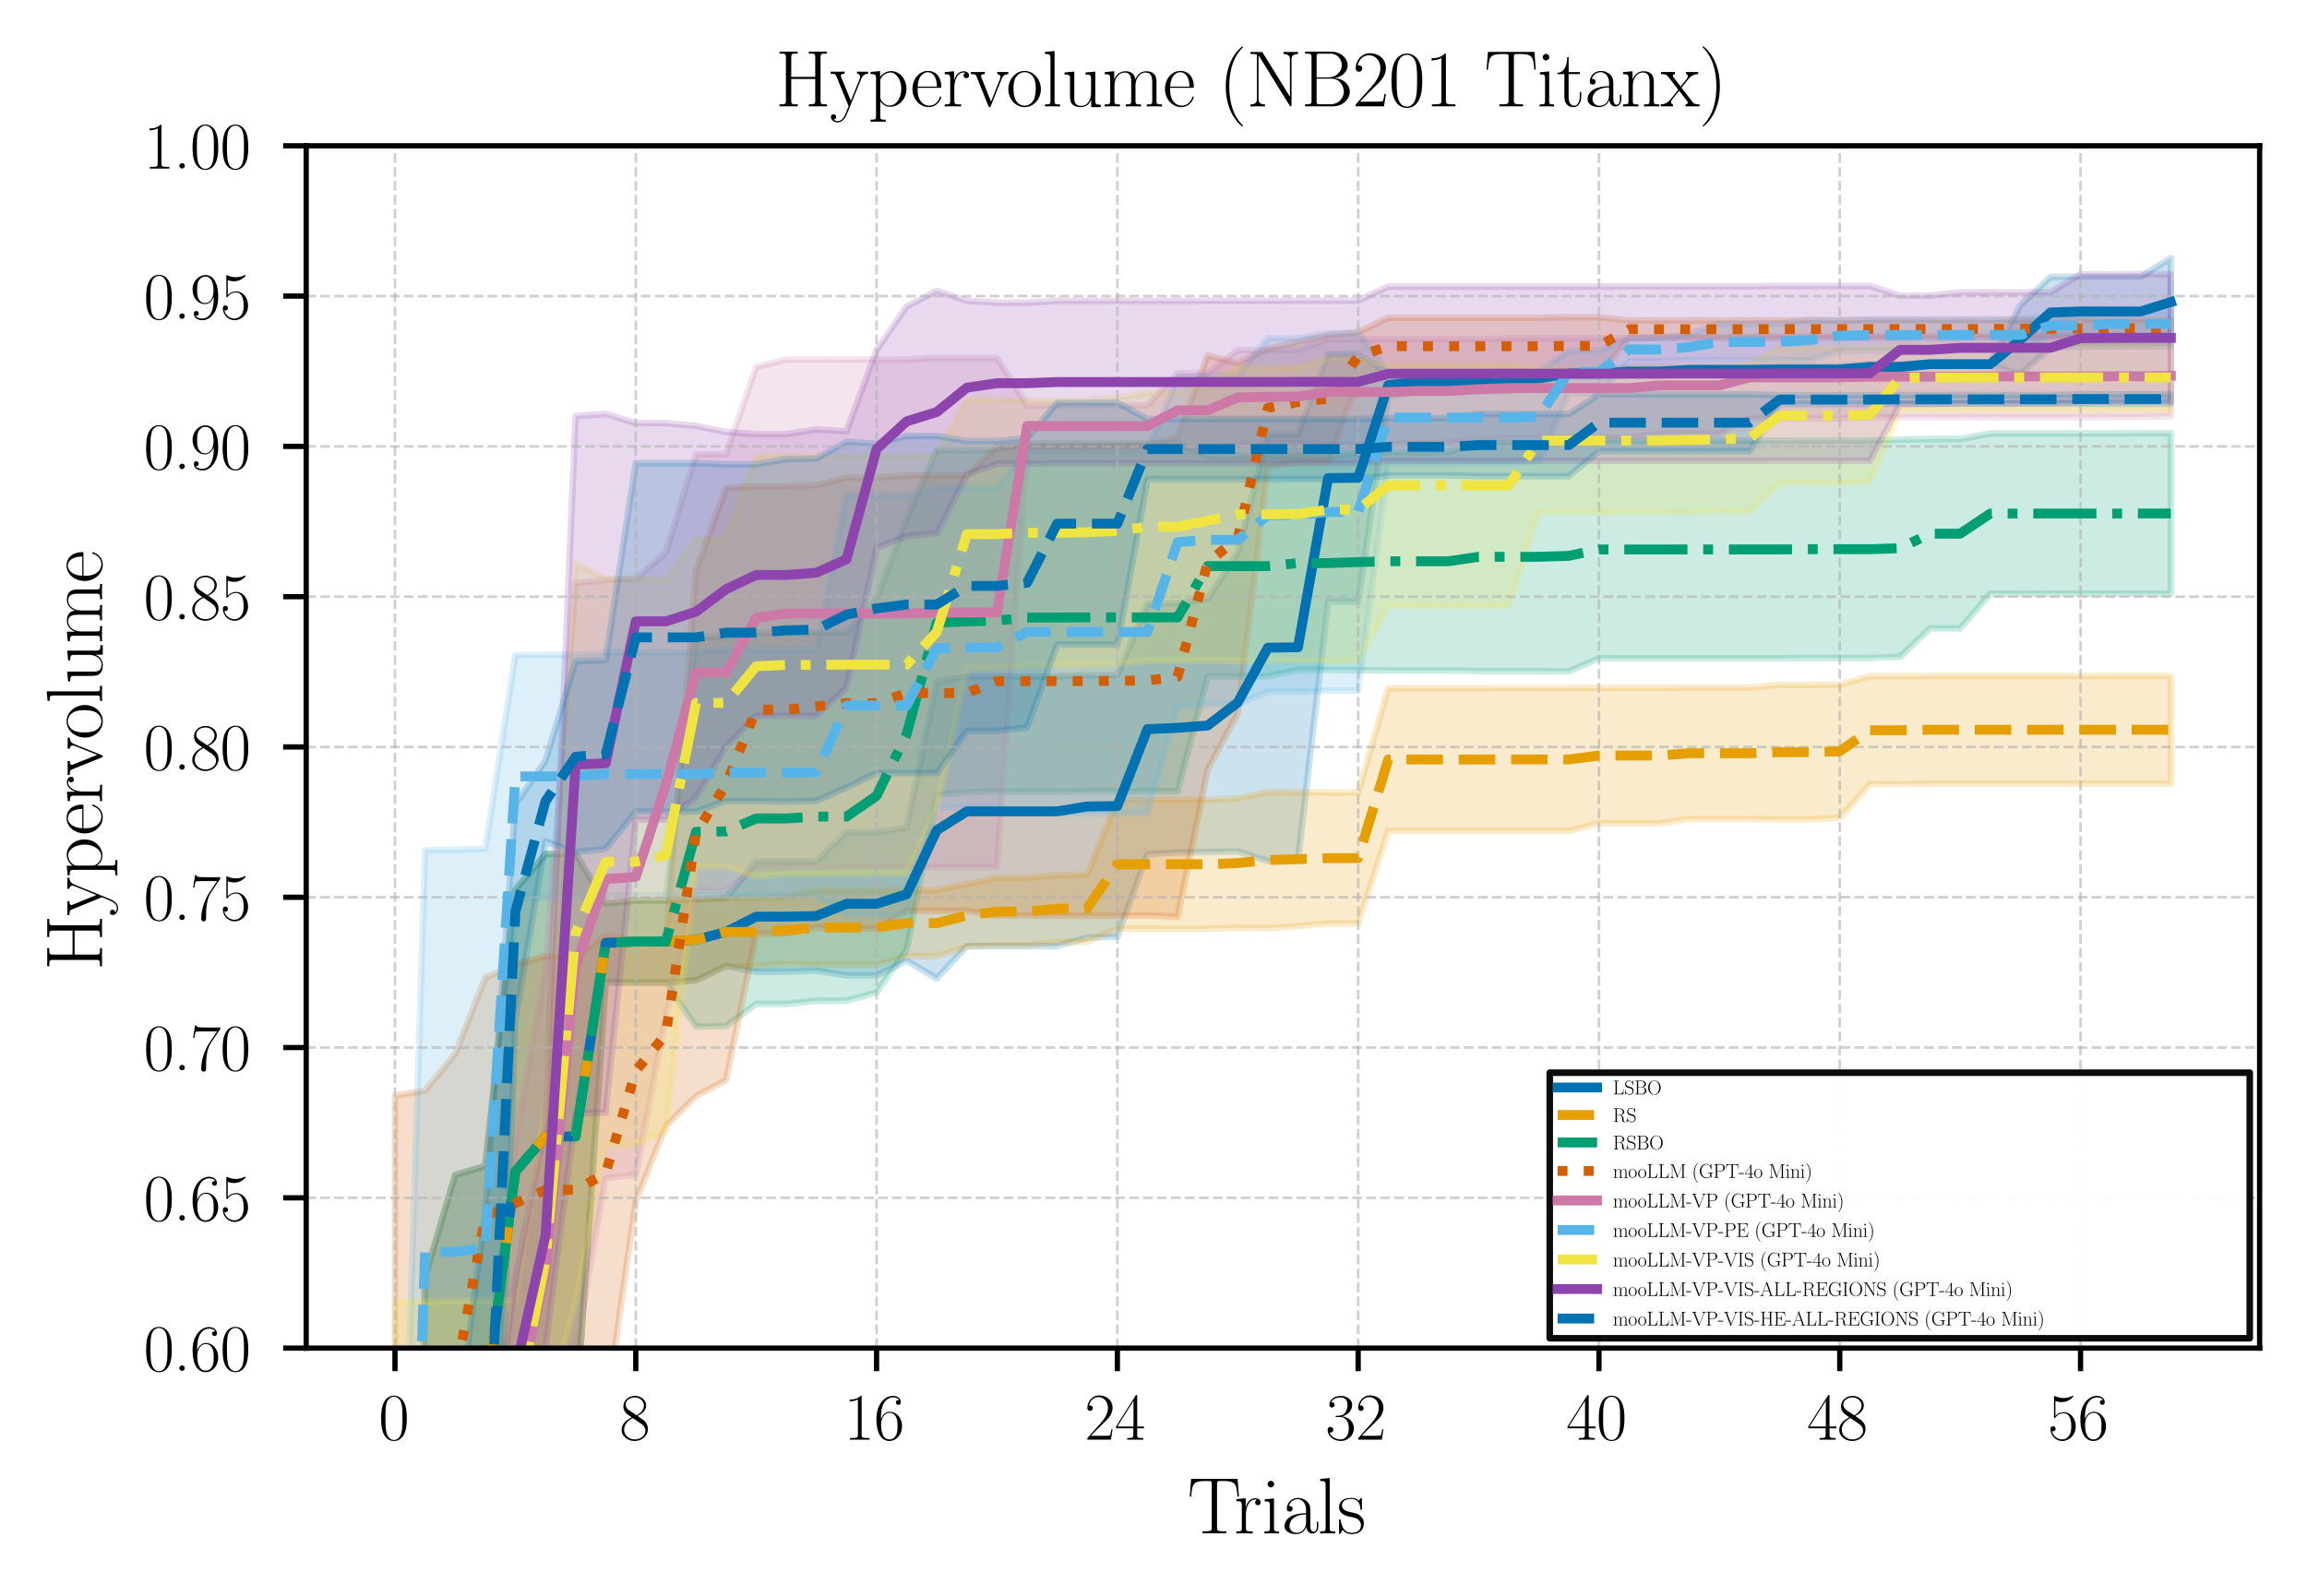 <?xml version="1.0" encoding="utf-8" standalone="no"?>
<!DOCTYPE svg PUBLIC "-//W3C//DTD SVG 1.1//EN"
  "http://www.w3.org/Graphics/SVG/1.1/DTD/svg11.dtd">
<svg xmlns:xlink="http://www.w3.org/1999/xlink" width="350.64pt" height="242.64pt" viewBox="0 0 350.64 242.64" xmlns="http://www.w3.org/2000/svg" version="1.1">
 <defs>
  <style type="text/css">*{stroke-linejoin: round; stroke-linecap: butt}</style>
 </defs>
 <g id="figure_1">
  <g id="patch_1">
   <path d="M 0 242.64 
L 350.64 242.64 
L 350.64 0 
L 0 0 
z
" style="fill: #ffffff"/>
  </g>
  <g id="axes_1">
   <g id="patch_2">
    <path d="M 46.538 204.958 
L 343.44 204.958 
L 343.44 22.166 
L 46.538 22.166 
z
" style="fill: #ffffff"/>
   </g>
   <g id="PolyCollection_1">
    <path d="M 60.034 479.144 
L 60.034 479.144 
L 64.608 338.499 
L 69.183 253.993 
L 73.758 248.601 
L 78.333 220.948 
L 82.908 215.728 
L 87.482 215.728 
L 92.057 149.344 
L 96.632 149.378 
L 101.207 149.378 
L 105.781 149.032 
L 110.356 146.852 
L 114.931 147.729 
L 119.506 147.729 
L 124.08 147.552 
L 128.655 148.293 
L 133.23 148.293 
L 137.805 146.045 
L 142.379 148.752 
L 146.954 143.84 
L 151.529 143.84 
L 156.104 143.84 
L 160.678 143.84 
L 165.253 142.52 
L 169.828 142.429 
L 174.403 129.871 
L 178.977 129.581 
L 183.552 129.539 
L 188.127 129.439 
L 192.702 130.913 
L 197.276 130.775 
L 201.851 91.501 
L 206.426 91.485 
L 211.001 60.306 
L 215.576 59.477 
L 220.15 59.477 
L 224.725 59.477 
L 229.3 59.474 
L 233.875 58.411 
L 238.449 57.21 
L 243.024 57.21 
L 247.599 57.171 
L 252.174 57.167 
L 256.748 56.598 
L 261.323 56.598 
L 265.898 56.598 
L 270.473 56.618 
L 275.047 56.618 
L 279.622 56.618 
L 284.197 56.175 
L 288.772 56.175 
L 293.346 55.539 
L 297.921 55.539 
L 302.496 55.539 
L 307.071 56.855 
L 311.645 52.909 
L 316.22 52.653 
L 320.795 52.653 
L 325.37 52.653 
L 329.944 52.605 
L 329.944 39.234 
L 329.944 39.234 
L 325.37 42.049 
L 320.795 42.049 
L 316.22 42.049 
L 311.645 42.105 
L 307.071 46.412 
L 302.496 55.188 
L 297.921 55.188 
L 293.346 55.188 
L 288.772 55.393 
L 284.197 55.393 
L 279.622 55.727 
L 275.047 55.727 
L 270.473 55.727 
L 265.898 55.86 
L 261.323 55.86 
L 256.748 55.86 
L 252.174 55.802 
L 247.599 55.809 
L 243.024 56.362 
L 238.449 56.362 
L 233.875 56.612 
L 229.3 56.46 
L 224.725 56.649 
L 220.15 56.649 
L 215.576 56.649 
L 211.001 56.762 
L 206.426 53.797 
L 201.851 53.863 
L 197.276 66.036 
L 192.702 66.024 
L 188.127 84.138 
L 183.552 91.064 
L 178.977 91.725 
L 174.403 91.83 
L 169.828 102.672 
L 165.253 102.69 
L 160.678 102.857 
L 156.104 102.857 
L 151.529 102.857 
L 146.954 102.857 
L 142.379 103.677 
L 137.805 125.856 
L 133.23 126.523 
L 128.655 126.523 
L 124.08 130.977 
L 119.506 130.986 
L 114.931 130.986 
L 110.356 136.506 
L 105.781 136.727 
L 101.207 136.913 
L 96.632 136.913 
L 92.057 137.345 
L 87.482 129.841 
L 82.908 129.841 
L 78.333 135.279 
L 73.758 177.277 
L 69.183 178.645 
L 64.608 194.17 
L 60.034 479.144 
z
" clip-path="url(#p34abd1100a)" style="fill: #0072b2; fill-opacity: 0.2; stroke: #0072b2; stroke-opacity: 0.2"/>
   </g>
   <g id="PolyCollection_2">
    <path d="M 60.034 479.144 
L 60.034 479.144 
L 64.608 338.499 
L 69.183 253.993 
L 73.758 248.601 
L 78.333 220.948 
L 82.908 215.728 
L 87.482 215.728 
L 92.057 149.344 
L 96.632 149.378 
L 101.207 149.378 
L 105.781 149.032 
L 110.356 146.852 
L 114.931 146.852 
L 119.506 146.533 
L 124.08 146.675 
L 128.655 146.675 
L 133.23 146.675 
L 137.805 145.363 
L 142.379 145.363 
L 146.954 143.921 
L 151.529 143.7 
L 156.104 143.7 
L 160.678 143.245 
L 165.253 143.195 
L 169.828 141.198 
L 174.403 141.198 
L 178.977 141.198 
L 183.552 141.198 
L 188.127 141.075 
L 192.702 141.096 
L 197.276 140.797 
L 201.851 140.406 
L 206.426 140.406 
L 211.001 126.317 
L 215.576 126.317 
L 220.15 126.317 
L 224.725 126.317 
L 229.3 126.319 
L 233.875 126.319 
L 238.449 126.319 
L 243.024 125.16 
L 247.599 125.16 
L 252.174 125.16 
L 256.748 124.501 
L 261.323 124.501 
L 265.898 124.501 
L 270.473 124.569 
L 275.047 124.569 
L 279.622 124.335 
L 284.197 119.212 
L 288.772 119.212 
L 293.346 119.119 
L 297.921 119.119 
L 302.496 119.119 
L 307.071 119.119 
L 311.645 119.119 
L 316.22 119.119 
L 320.795 119.119 
L 325.37 119.119 
L 329.944 119.119 
L 329.944 102.771 
L 329.944 102.771 
L 325.37 102.771 
L 320.795 102.771 
L 316.22 102.771 
L 311.645 102.771 
L 307.071 102.771 
L 302.496 102.771 
L 297.921 102.771 
L 293.346 102.771 
L 288.772 102.825 
L 284.197 102.825 
L 279.622 104.116 
L 275.047 104.133 
L 270.473 104.133 
L 265.898 104.538 
L 261.323 104.538 
L 256.748 104.538 
L 252.174 104.574 
L 247.599 104.574 
L 243.024 104.574 
L 238.449 104.604 
L 233.875 104.604 
L 229.3 104.604 
L 224.725 104.616 
L 220.15 104.616 
L 215.576 104.616 
L 211.001 104.616 
L 206.426 120.506 
L 201.851 120.506 
L 197.276 120.45 
L 192.702 120.407 
L 188.127 121.359 
L 183.552 121.596 
L 178.977 121.596 
L 174.403 121.596 
L 169.828 121.596 
L 165.253 132.97 
L 160.678 133.03 
L 156.104 133.48 
L 151.529 133.48 
L 146.954 134.413 
L 142.379 135.331 
L 137.805 135.331 
L 133.23 135.33 
L 128.655 135.33 
L 124.08 135.33 
L 119.506 136.326 
L 114.931 136.506 
L 110.356 136.506 
L 105.781 136.727 
L 101.207 136.913 
L 96.632 136.913 
L 92.057 137.345 
L 87.482 129.841 
L 82.908 129.841 
L 78.333 135.279 
L 73.758 177.277 
L 69.183 178.645 
L 64.608 194.17 
L 60.034 479.144 
z
" clip-path="url(#p34abd1100a)" style="fill: #e69f00; fill-opacity: 0.2; stroke: #e69f00; stroke-opacity: 0.2"/>
   </g>
   <g id="PolyCollection_3">
    <path d="M 60.034 479.144 
L 60.034 479.144 
L 64.608 338.499 
L 69.183 253.993 
L 73.758 248.601 
L 78.333 220.948 
L 82.908 215.728 
L 87.482 215.728 
L 92.057 149.344 
L 96.632 149.378 
L 101.207 149.378 
L 105.781 156.097 
L 110.356 155.987 
L 114.931 152.644 
L 119.506 152.644 
L 124.08 152.152 
L 128.655 152.152 
L 133.23 150.881 
L 137.805 144.355 
L 142.379 120.849 
L 146.954 120.416 
L 151.529 120.315 
L 156.104 120.364 
L 160.678 120.364 
L 165.253 120.309 
L 169.828 120.309 
L 174.403 120.309 
L 178.977 120.309 
L 183.552 102.816 
L 188.127 102.816 
L 192.702 102.816 
L 197.276 101.84 
L 201.851 101.84 
L 206.426 101.887 
L 211.001 101.925 
L 215.576 101.925 
L 220.15 101.925 
L 224.725 102.023 
L 229.3 102.023 
L 233.875 102.023 
L 238.449 102.073 
L 243.024 100.078 
L 247.599 100.078 
L 252.174 100.078 
L 256.748 100.079 
L 261.323 100.079 
L 265.898 100.079 
L 270.473 100.079 
L 275.047 100.031 
L 279.622 100.031 
L 284.197 100.031 
L 288.772 99.864 
L 293.346 95.524 
L 297.921 95.524 
L 302.496 90.271 
L 307.071 90.253 
L 311.645 90.253 
L 316.22 90.253 
L 320.795 90.253 
L 325.37 90.257 
L 329.944 90.257 
L 329.944 65.874 
L 329.944 65.874 
L 325.37 65.874 
L 320.795 65.898 
L 316.22 65.898 
L 311.645 65.898 
L 307.071 65.898 
L 302.496 65.9 
L 297.921 66.749 
L 293.346 66.749 
L 288.772 66.835 
L 284.197 66.961 
L 279.622 66.961 
L 275.047 66.961 
L 270.473 66.986 
L 265.898 66.986 
L 261.323 66.986 
L 256.748 66.986 
L 252.174 66.994 
L 247.599 66.994 
L 243.024 66.994 
L 238.449 66.934 
L 233.875 67.285 
L 229.3 67.285 
L 224.725 67.285 
L 220.15 68.737 
L 215.576 68.737 
L 211.001 68.737 
L 206.426 69.021 
L 201.851 69.372 
L 197.276 69.372 
L 192.702 69.314 
L 188.127 69.314 
L 183.552 69.314 
L 178.977 67.418 
L 174.403 67.418 
L 169.828 67.418 
L 165.253 67.418 
L 160.678 67.411 
L 156.104 67.411 
L 151.529 68.365 
L 146.954 68.52 
L 142.379 68.461 
L 137.805 78.847 
L 133.23 91.095 
L 128.655 96.142 
L 124.08 96.142 
L 119.506 96.22 
L 114.931 96.22 
L 110.356 96.805 
L 105.781 96.83 
L 101.207 136.913 
L 96.632 136.913 
L 92.057 137.345 
L 87.482 129.841 
L 82.908 129.841 
L 78.333 135.279 
L 73.758 177.277 
L 69.183 178.645 
L 64.608 194.17 
L 60.034 479.144 
z
" clip-path="url(#p34abd1100a)" style="fill: #009e73; fill-opacity: 0.2; stroke: #009e73; stroke-opacity: 0.2"/>
   </g>
   <g id="PolyCollection_4">
    <defs>
     <path id="m6477be1a20" d="M 60.034 -76.05 
L 60.034 17.868 
L 64.608 15.333 
L 69.183 16.155 
L 73.758 -21.475 
L 78.333 -23.399 
L 82.908 -26.214 
L 87.482 -26.214 
L 92.057 -28.092 
L 96.632 -60.009 
L 101.207 -71.436 
L 105.781 -76.011 
L 110.356 -78.421 
L 114.931 -100.722 
L 119.506 -100.722 
L 124.08 -101.645 
L 128.655 -101.45 
L 133.23 -101.45 
L 137.805 -104.173 
L 142.379 -104.173 
L 146.954 -104.173 
L 151.529 -103.416 
L 156.104 -103.416 
L 160.678 -103.416 
L 165.253 -103.416 
L 169.828 -103.401 
L 174.403 -103.489 
L 178.977 -103.257 
L 183.552 -125.665 
L 188.127 -134.206 
L 192.702 -171.638 
L 197.276 -172.376 
L 201.851 -172.329 
L 206.426 -184.838 
L 211.001 -185.685 
L 215.576 -185.685 
L 220.15 -185.685 
L 224.725 -185.685 
L 229.3 -185.685 
L 233.875 -185.685 
L 238.449 -185.7 
L 243.024 -185.7 
L 247.599 -191.25 
L 252.174 -191.25 
L 256.748 -191.25 
L 261.323 -191.25 
L 265.898 -191.25 
L 270.473 -191.261 
L 275.047 -191.261 
L 279.622 -191.261 
L 284.197 -191.263 
L 288.772 -191.263 
L 293.346 -191.263 
L 297.921 -191.292 
L 302.496 -191.331 
L 307.071 -191.331 
L 311.645 -191.331 
L 316.22 -191.359 
L 320.795 -191.359 
L 325.37 -191.359 
L 329.944 -191.359 
L 329.944 -194.073 
L 329.944 -194.073 
L 325.37 -194.073 
L 320.795 -194.073 
L 316.22 -194.073 
L 311.645 -193.95 
L 307.071 -193.95 
L 302.496 -193.95 
L 297.921 -193.957 
L 293.346 -193.962 
L 288.772 -193.962 
L 284.197 -193.962 
L 279.622 -193.951 
L 275.047 -193.951 
L 270.473 -193.951 
L 265.898 -193.913 
L 261.323 -193.913 
L 256.748 -193.913 
L 252.174 -193.913 
L 247.599 -193.913 
L 243.024 -194.4 
L 238.449 -194.4 
L 233.875 -194.328 
L 229.3 -194.328 
L 224.725 -194.328 
L 220.15 -194.328 
L 215.576 -194.328 
L 211.001 -194.328 
L 206.426 -192.114 
L 201.851 -191.689 
L 197.276 -190.66 
L 192.702 -189.63 
L 188.127 -187.432 
L 183.552 -188.579 
L 178.977 -176.238 
L 174.403 -174.884 
L 169.828 -174.866 
L 165.253 -174.782 
L 160.678 -174.782 
L 156.104 -174.782 
L 151.529 -174.782 
L 146.954 -170.361 
L 142.379 -170.361 
L 137.805 -170.361 
L 133.23 -170.024 
L 128.655 -170.024 
L 124.08 -168.88 
L 119.506 -168.711 
L 114.931 -168.711 
L 110.356 -168.494 
L 105.781 -155.93 
L 101.207 -99.399 
L 96.632 -99.668 
L 92.057 -100.428 
L 87.482 -97.269 
L 82.908 -97.269 
L 78.333 -96.04 
L 73.758 -93.977 
L 69.183 -82.394 
L 64.608 -76.84 
L 60.034 -76.05 
z
" style="stroke: #d55e00; stroke-opacity: 0.2"/>
    </defs>
    <g clip-path="url(#p34abd1100a)">
     <use xlink:href="#m6477be1a20" x="0" y="242.64" style="fill: #d55e00; fill-opacity: 0.2; stroke: #d55e00; stroke-opacity: 0.2"/>
    </g>
   </g>
   <g id="PolyCollection_5">
    <path d="M 60.034 272.993 
L 60.034 340.757 
L 64.608 307.57 
L 69.183 308.317 
L 73.758 302.239 
L 78.333 254.068 
L 82.908 240.17 
L 87.482 205.111 
L 92.057 179.134 
L 96.632 178.582 
L 101.207 154.434 
L 105.781 135.387 
L 110.356 135.387 
L 114.931 132.027 
L 119.506 131.89 
L 124.08 131.89 
L 128.655 131.876 
L 133.23 131.876 
L 137.805 131.876 
L 142.379 131.822 
L 146.954 131.822 
L 151.529 131.822 
L 156.104 67.913 
L 160.678 67.913 
L 165.253 67.913 
L 169.828 67.913 
L 174.403 67.913 
L 178.977 68.014 
L 183.552 68.014 
L 188.127 67.61 
L 192.702 67.406 
L 197.276 67.364 
L 201.851 67.61 
L 206.426 67.61 
L 211.001 67.61 
L 215.576 67.295 
L 220.15 67.295 
L 224.725 66.771 
L 229.3 66.554 
L 233.875 66.554 
L 238.449 66.554 
L 243.024 66.554 
L 247.599 66.554 
L 252.174 65.941 
L 256.748 65.941 
L 261.323 65.941 
L 265.898 63.606 
L 270.473 63.585 
L 275.047 63.584 
L 279.622 63.584 
L 284.197 63.431 
L 288.772 63.418 
L 293.346 63.418 
L 297.921 63.418 
L 302.496 63.432 
L 307.071 63.432 
L 311.645 63.432 
L 316.22 63.432 
L 320.795 63.406 
L 325.37 63.406 
L 329.944 63.26 
L 329.944 51 
L 329.944 51 
L 325.37 51.01 
L 320.795 51.01 
L 316.22 51.012 
L 311.645 51.012 
L 307.071 51.012 
L 302.496 51.012 
L 297.921 51.1 
L 293.346 51.1 
L 288.772 51.1 
L 284.197 51.104 
L 279.622 51.151 
L 275.047 51.151 
L 270.473 51.151 
L 265.898 51.158 
L 261.323 51.253 
L 256.748 51.253 
L 252.174 51.253 
L 247.599 51.458 
L 243.024 51.458 
L 238.449 51.458 
L 233.875 51.458 
L 229.3 51.458 
L 224.725 51.569 
L 220.15 51.576 
L 215.576 51.576 
L 211.001 51.576 
L 206.426 51.576 
L 201.851 51.576 
L 197.276 53.214 
L 192.702 53.242 
L 188.127 53.237 
L 183.552 56.733 
L 178.977 56.733 
L 174.403 61.631 
L 169.828 61.631 
L 165.253 61.631 
L 160.678 61.631 
L 156.104 61.631 
L 151.529 54.425 
L 146.954 54.425 
L 142.379 54.425 
L 137.805 54.654 
L 133.23 54.654 
L 128.655 54.654 
L 124.08 54.652 
L 119.506 54.652 
L 114.931 55.796 
L 110.356 69.06 
L 105.781 69.06 
L 101.207 84.036 
L 96.632 88.02 
L 92.057 88.179 
L 87.482 88.674 
L 82.908 147.179 
L 78.333 173.755 
L 73.758 225.02 
L 69.183 237.756 
L 64.608 253.865 
L 60.034 272.993 
z
" clip-path="url(#p34abd1100a)" style="fill: #cc79a7; fill-opacity: 0.2; stroke: #cc79a7; stroke-opacity: 0.2"/>
   </g>
   <g id="PolyCollection_6">
    <path d="M 60.034 275.586 
L 60.034 373.234 
L 64.608 251.423 
L 69.183 251.423 
L 73.758 250.422 
L 78.333 136.497 
L 82.908 136.497 
L 87.482 136.459 
L 92.057 136.124 
L 96.632 136.124 
L 101.207 136.124 
L 105.781 136.124 
L 110.356 136.167 
L 114.931 136.167 
L 119.506 136.167 
L 124.08 136.137 
L 128.655 139.171 
L 133.23 139.171 
L 137.805 139.171 
L 142.379 122.895 
L 146.954 122.681 
L 151.529 122.696 
L 156.104 123.666 
L 160.678 123.666 
L 165.253 123.666 
L 169.828 123.666 
L 174.403 123.666 
L 178.977 107.428 
L 183.552 107.071 
L 188.127 107.071 
L 192.702 105.177 
L 197.276 105.177 
L 201.851 105.005 
L 206.426 105.005 
L 211.001 70.414 
L 215.576 70.414 
L 220.15 70.414 
L 224.725 70.414 
L 229.3 70.414 
L 233.875 70.16 
L 238.449 59.78 
L 243.024 59.78 
L 247.599 54.896 
L 252.174 54.896 
L 256.748 54.757 
L 261.323 54.74 
L 265.898 54.74 
L 270.473 54.742 
L 275.047 54.782 
L 279.622 53.286 
L 284.197 53.317 
L 288.772 53.317 
L 293.346 53.317 
L 297.921 53.29 
L 302.496 53.29 
L 307.071 53.29 
L 311.645 50.993 
L 316.22 50.993 
L 320.795 51.045 
L 325.37 51.04 
L 329.944 51.04 
L 329.944 47.427 
L 329.944 47.427 
L 325.37 47.427 
L 320.795 47.426 
L 316.22 48.005 
L 311.645 48.005 
L 307.071 48.543 
L 302.496 48.543 
L 297.921 48.543 
L 293.346 48.56 
L 288.772 48.56 
L 284.197 48.56 
L 279.622 48.786 
L 275.047 48.652 
L 270.473 49.2 
L 265.898 49.224 
L 261.323 49.224 
L 256.748 50.772 
L 252.174 51.375 
L 247.599 51.375 
L 243.024 53.301 
L 238.449 53.301 
L 233.875 56.565 
L 229.3 56.524 
L 224.725 56.524 
L 220.15 56.524 
L 215.576 56.524 
L 211.001 56.524 
L 206.426 50.663 
L 201.851 50.663 
L 197.276 51.431 
L 192.702 51.431 
L 188.127 57.078 
L 183.552 57.078 
L 178.977 57.42 
L 174.403 68.484 
L 169.828 68.484 
L 165.253 68.484 
L 160.678 68.484 
L 156.104 68.484 
L 151.529 74.14 
L 146.954 74.228 
L 142.379 74.259 
L 137.805 75.324 
L 133.23 75.324 
L 128.655 75.324 
L 124.08 98.723 
L 119.506 98.755 
L 114.931 98.755 
L 110.356 98.755 
L 105.781 99.203 
L 101.207 99.203 
L 96.632 99.203 
L 92.057 99.203 
L 87.482 99.548 
L 82.908 99.586 
L 78.333 99.586 
L 73.758 129.026 
L 69.183 129.214 
L 64.608 129.214 
L 60.034 275.586 
z
" clip-path="url(#p34abd1100a)" style="fill: #56b4e9; fill-opacity: 0.2; stroke: #56b4e9; stroke-opacity: 0.2"/>
   </g>
   <g id="PolyCollection_7">
    <defs>
     <path id="m6bd71369e2" d="M 60.034 -44.734 
L 60.034 -9.936 
L 64.608 -9.936 
L 69.183 -9.913 
L 73.758 -9.913 
L 78.333 -10.678 
L 82.908 -27.499 
L 87.482 -44.552 
L 92.057 -68.563 
L 96.632 -68.563 
L 101.207 -70.753 
L 105.781 -110.834 
L 110.356 -110.895 
L 114.931 -109.336 
L 119.506 -109.764 
L 124.08 -109.764 
L 128.655 -109.866 
L 133.23 -109.867 
L 137.805 -109.867 
L 142.379 -119.768 
L 146.954 -141.013 
L 151.529 -141.013 
L 156.104 -141.516 
L 160.678 -141.516 
L 165.253 -141.568 
L 169.828 -141.721 
L 174.403 -142.188 
L 178.977 -142.188 
L 183.552 -142.183 
L 188.127 -142.15 
L 192.702 -142.15 
L 197.276 -142.205 
L 201.851 -142.13 
L 206.426 -142.13 
L 211.001 -150.511 
L 215.576 -150.511 
L 220.15 -150.511 
L 224.725 -150.511 
L 229.3 -150.511 
L 233.875 -164.709 
L 238.449 -164.709 
L 243.024 -164.709 
L 247.599 -164.709 
L 252.174 -164.709 
L 256.748 -164.673 
L 261.323 -164.81 
L 265.898 -164.734 
L 270.473 -169.142 
L 275.047 -169.166 
L 279.622 -169.166 
L 284.197 -169.399 
L 288.772 -180.221 
L 293.346 -180.221 
L 297.921 -180.236 
L 302.496 -180.236 
L 307.071 -180.233 
L 311.645 -180.233 
L 316.22 -180.233 
L 320.795 -180.233 
L 325.37 -180.235 
L 329.944 -180.235 
L 329.944 -190.301 
L 329.944 -190.301 
L 325.37 -190.301 
L 320.795 -190.3 
L 316.22 -190.3 
L 311.645 -190.3 
L 307.071 -190.299 
L 302.496 -190.275 
L 297.921 -190.275 
L 293.346 -190.266 
L 288.772 -190.266 
L 284.197 -189.753 
L 279.622 -189.778 
L 275.047 -189.778 
L 270.473 -189.78 
L 265.898 -187.328 
L 261.323 -186.879 
L 256.748 -186.843 
L 252.174 -186.63 
L 247.599 -186.63 
L 243.024 -186.63 
L 238.449 -186.63 
L 233.875 -186.63 
L 229.3 -187.184 
L 224.725 -187.184 
L 220.15 -187.184 
L 215.576 -187.184 
L 211.001 -187.184 
L 206.426 -188.194 
L 201.851 -188.194 
L 197.276 -186.813 
L 192.702 -186.729 
L 188.127 -186.729 
L 183.552 -184.75 
L 178.977 -182.948 
L 174.403 -182.948 
L 169.828 -182.119 
L 165.253 -181.869 
L 160.678 -181.786 
L 156.104 -181.786 
L 151.529 -181.856 
L 146.954 -181.856 
L 142.379 -173.384 
L 137.805 -173.334 
L 133.23 -173.334 
L 128.655 -173.334 
L 124.08 -173.339 
L 119.506 -173.339 
L 114.931 -173.359 
L 110.356 -160.692 
L 105.781 -160.697 
L 101.207 -154.523 
L 96.632 -154.671 
L 92.057 -154.671 
L 87.482 -157.034 
L 82.908 -74.329 
L 78.333 -44.935 
L 73.758 -44.871 
L 69.183 -44.871 
L 64.608 -44.734 
L 60.034 -44.734 
z
" style="stroke: #f0e442; stroke-opacity: 0.2"/>
    </defs>
    <g clip-path="url(#p34abd1100a)">
     <use xlink:href="#m6bd71369e2" x="0" y="242.64" style="fill: #f0e442; fill-opacity: 0.2; stroke: #f0e442; stroke-opacity: 0.2"/>
    </g>
   </g>
   <g id="PolyCollection_8">
    <path d="M 60.034 227.673 
L 60.034 306.128 
L 64.608 305.408 
L 69.183 265.858 
L 73.758 264.11 
L 78.333 222.443 
L 82.908 204.85 
L 87.482 169.247 
L 92.057 169.142 
L 96.632 124.599 
L 101.207 124.599 
L 105.781 121.233 
L 110.356 113.469 
L 114.931 108.819 
L 119.506 108.819 
L 124.08 108.849 
L 128.655 104.478 
L 133.23 83.271 
L 137.805 81.533 
L 142.379 81.071 
L 146.954 72.133 
L 151.529 70.5 
L 156.104 70.5 
L 160.678 70.414 
L 165.253 70.414 
L 169.828 70.414 
L 174.403 70.414 
L 178.977 70.414 
L 183.552 70.413 
L 188.127 70.413 
L 192.702 70.413 
L 197.276 70.407 
L 201.851 70.407 
L 206.426 70.407 
L 211.001 70.074 
L 215.576 70.052 
L 220.15 70.052 
L 224.725 70.052 
L 229.3 70.052 
L 233.875 70.052 
L 238.449 70.052 
L 243.024 70.052 
L 247.599 70.047 
L 252.174 70.047 
L 256.748 70.047 
L 261.323 70.047 
L 265.898 70.047 
L 270.473 70.038 
L 275.047 70.038 
L 279.622 70.038 
L 284.197 70.038 
L 288.772 61.438 
L 293.346 61.438 
L 297.921 61.295 
L 302.496 61.295 
L 307.071 61.295 
L 311.645 61.288 
L 316.22 61.144 
L 320.795 61.063 
L 325.37 61.055 
L 329.944 61.055 
L 329.944 41.687 
L 329.944 41.687 
L 325.37 41.687 
L 320.795 41.705 
L 316.22 41.692 
L 311.645 44.458 
L 307.071 44.456 
L 302.496 44.456 
L 297.921 44.456 
L 293.346 44.941 
L 288.772 44.941 
L 284.197 43.486 
L 279.622 43.486 
L 275.047 43.486 
L 270.473 43.486 
L 265.898 43.535 
L 261.323 43.535 
L 256.748 43.535 
L 252.174 43.535 
L 247.599 43.535 
L 243.024 43.578 
L 238.449 43.578 
L 233.875 43.578 
L 229.3 43.578 
L 224.725 43.578 
L 220.15 43.578 
L 215.576 43.578 
L 211.001 43.575 
L 206.426 45.707 
L 201.851 45.707 
L 197.276 45.707 
L 192.702 45.738 
L 188.127 45.738 
L 183.552 45.738 
L 178.977 45.748 
L 174.403 45.748 
L 169.828 45.748 
L 165.253 45.748 
L 160.678 45.748 
L 156.104 46.018 
L 151.529 46.018 
L 146.954 45.739 
L 142.379 44.208 
L 137.805 46.581 
L 133.23 53.237 
L 128.655 65.58 
L 124.08 65.289 
L 119.506 66.006 
L 114.931 66.006 
L 110.356 65.669 
L 105.781 64.761 
L 101.207 64.326 
L 96.632 64.326 
L 92.057 62.937 
L 87.482 63.258 
L 82.908 170.829 
L 78.333 194.339 
L 73.758 229.215 
L 69.183 230.417 
L 64.608 227.776 
L 60.034 227.673 
z
" clip-path="url(#p34abd1100a)" style="fill: #8e44ad; fill-opacity: 0.2; stroke: #8e44ad; stroke-opacity: 0.2"/>
   </g>
   <g id="PolyCollection_9">
    <path d="M 60.034 281.981 
L 60.034 445.492 
L 64.608 290.771 
L 69.183 277.253 
L 73.758 279.737 
L 78.333 154.879 
L 82.908 127.923 
L 87.482 129.554 
L 92.057 129.048 
L 96.632 123.384 
L 101.207 123.384 
L 105.781 123.384 
L 110.356 121.774 
L 114.931 121.774 
L 119.506 121.849 
L 124.08 121.751 
L 128.655 119.709 
L 133.23 117.529 
L 137.805 117.523 
L 142.379 117.523 
L 146.954 111.108 
L 151.529 111.108 
L 156.104 110.572 
L 160.678 97.986 
L 165.253 97.986 
L 169.828 97.986 
L 174.403 72.836 
L 178.977 72.836 
L 183.552 72.836 
L 188.127 72.836 
L 192.702 72.836 
L 197.276 72.825 
L 201.851 72.825 
L 206.426 72.825 
L 211.001 72.285 
L 215.576 72.285 
L 220.15 72.285 
L 224.725 72.392 
L 229.3 72.392 
L 233.875 72.391 
L 238.449 72.391 
L 243.024 68.572 
L 247.599 68.572 
L 252.174 68.572 
L 256.748 68.572 
L 261.323 68.572 
L 265.898 68.572 
L 270.473 61.408 
L 275.047 61.409 
L 279.622 61.409 
L 284.197 61.409 
L 288.772 61.361 
L 293.346 61.361 
L 297.921 61.361 
L 302.496 61.361 
L 307.071 61.361 
L 311.645 61.361 
L 316.22 61.379 
L 320.795 61.379 
L 325.37 61.379 
L 329.944 61.379 
L 329.944 59.947 
L 329.944 59.947 
L 325.37 59.947 
L 320.795 59.947 
L 316.22 59.947 
L 311.645 60.064 
L 307.071 60.064 
L 302.496 60.064 
L 297.921 60.064 
L 293.346 60.064 
L 288.772 60.064 
L 284.197 60.086 
L 279.622 60.086 
L 275.047 60.086 
L 270.473 60.093 
L 265.898 59.937 
L 261.323 59.937 
L 256.748 59.937 
L 252.174 59.937 
L 247.599 59.937 
L 243.024 59.94 
L 238.449 62.943 
L 233.875 62.943 
L 229.3 62.944 
L 224.725 62.944 
L 220.15 63.581 
L 215.576 63.581 
L 211.001 63.581 
L 206.426 63.708 
L 201.851 63.708 
L 197.276 63.708 
L 192.702 63.71 
L 188.127 63.71 
L 183.552 63.71 
L 178.977 63.71 
L 174.403 63.71 
L 169.828 61.228 
L 165.253 61.228 
L 160.678 61.228 
L 156.104 66.629 
L 151.529 67.046 
L 146.954 67.046 
L 142.379 66.292 
L 137.805 66.292 
L 133.23 67.463 
L 128.655 67.175 
L 124.08 69.709 
L 119.506 69.811 
L 114.931 70.586 
L 110.356 70.586 
L 105.781 70.411 
L 101.207 70.411 
L 96.632 70.411 
L 92.057 100.345 
L 87.482 100.555 
L 82.908 115.706 
L 78.333 122.275 
L 73.758 184.378 
L 69.183 219.199 
L 64.608 232.891 
L 60.034 281.981 
z
" clip-path="url(#p34abd1100a)" style="fill: #0072b2; fill-opacity: 0.2; stroke: #0072b2; stroke-opacity: 0.2"/>
   </g>
   <g id="matplotlib.axis_1">
    <g id="xtick_1">
     <g id="line2d_1">
      <path d="M 60.034 204.958 
L 60.034 22.166 
" clip-path="url(#p34abd1100a)" style="fill: none; stroke-dasharray: 1.48,0.64; stroke-dashoffset: 0; stroke: #b0b0b0; stroke-opacity: 0.6; stroke-width: 0.4"/>
     </g>
     <g id="line2d_2">
      <defs>
       <path id="m8ea94cd053" d="M 0 0 
L 0 3.5 
" style="stroke: #000000; stroke-width: 0.8"/>
      </defs>
      <g>
       <use xlink:href="#m8ea94cd053" x="60.034" y="204.958" style="stroke: #000000; stroke-width: 0.8"/>
      </g>
     </g>
     <g id="text_1">
      <!-- $\mathdefault{0}$ -->
      <g transform="translate(57.543 218.876) scale(0.1 -0.1)">
       <defs>
        <path id="CMR17-30" d="M 2688 2025 
C 2688 2416 2682 3080 2413 3591 
C 2176 4039 1798 4198 1466 4198 
C 1158 4198 768 4058 525 3597 
C 269 3118 243 2524 243 2025 
C 243 1661 250 1106 448 619 
C 723 -39 1216 -128 1466 -128 
C 1760 -128 2208 -7 2470 600 
C 2662 1042 2688 1559 2688 2025 
z
M 1466 -26 
C 1056 -26 813 325 723 812 
C 653 1188 653 1738 653 2096 
C 653 2588 653 2997 736 3387 
C 858 3929 1216 4096 1466 4096 
C 1728 4096 2067 3923 2189 3400 
C 2272 3036 2278 2607 2278 2096 
C 2278 1680 2278 1169 2202 792 
C 2067 95 1690 -26 1466 -26 
z
" transform="scale(0.016)"/>
       </defs>
       <use xlink:href="#CMR17-30" transform="scale(0.996)"/>
      </g>
     </g>
    </g>
    <g id="xtick_2">
     <g id="line2d_3">
      <path d="M 96.632 204.958 
L 96.632 22.166 
" clip-path="url(#p34abd1100a)" style="fill: none; stroke-dasharray: 1.48,0.64; stroke-dashoffset: 0; stroke: #b0b0b0; stroke-opacity: 0.6; stroke-width: 0.4"/>
     </g>
     <g id="line2d_4">
      <g>
       <use xlink:href="#m8ea94cd053" x="96.632" y="204.958" style="stroke: #000000; stroke-width: 0.8"/>
      </g>
     </g>
     <g id="text_2">
      <!-- $\mathdefault{8}$ -->
      <g transform="translate(94.141 218.876) scale(0.1 -0.1)">
       <defs>
        <path id="CMR17-38" d="M 1741 2264 
C 2144 2467 2554 2773 2554 3263 
C 2554 3841 1990 4179 1472 4179 
C 890 4179 378 3759 378 3180 
C 378 3021 416 2747 666 2505 
C 730 2442 998 2251 1171 2130 
C 883 1983 211 1634 211 934 
C 211 279 838 -128 1459 -128 
C 2144 -128 2720 362 2720 1010 
C 2720 1590 2330 1857 2074 2029 
L 1741 2264 
z
M 902 2822 
C 851 2854 595 3051 595 3351 
C 595 3739 998 4032 1459 4032 
C 1965 4032 2336 3676 2336 3262 
C 2336 2669 1670 2331 1638 2331 
C 1632 2331 1626 2331 1574 2370 
L 902 2822 
z
M 2080 1519 
C 2176 1449 2483 1240 2483 851 
C 2483 381 2010 25 1472 25 
C 890 25 448 438 448 940 
C 448 1443 838 1862 1280 2060 
L 2080 1519 
z
" transform="scale(0.016)"/>
       </defs>
       <use xlink:href="#CMR17-38" transform="scale(0.996)"/>
      </g>
     </g>
    </g>
    <g id="xtick_3">
     <g id="line2d_5">
      <path d="M 133.23 204.958 
L 133.23 22.166 
" clip-path="url(#p34abd1100a)" style="fill: none; stroke-dasharray: 1.48,0.64; stroke-dashoffset: 0; stroke: #b0b0b0; stroke-opacity: 0.6; stroke-width: 0.4"/>
     </g>
     <g id="line2d_6">
      <g>
       <use xlink:href="#m8ea94cd053" x="133.23" y="204.958" style="stroke: #000000; stroke-width: 0.8"/>
      </g>
     </g>
     <g id="text_3">
      <!-- $\mathdefault{16}$ -->
      <g transform="translate(128.249 218.876) scale(0.1 -0.1)">
       <defs>
        <path id="CMR17-31" d="M 1702 4058 
C 1702 4192 1696 4192 1606 4192 
C 1357 3916 979 3827 621 3827 
C 602 3827 570 3827 563 3808 
C 557 3795 557 3782 557 3648 
C 755 3648 1088 3686 1344 3839 
L 1344 461 
C 1344 236 1331 160 781 160 
L 589 160 
L 589 0 
C 896 0 1216 0 1523 0 
C 1830 0 2150 0 2458 0 
L 2458 160 
L 2266 160 
C 1715 160 1702 230 1702 458 
L 1702 4058 
z
" transform="scale(0.016)"/>
        <path id="CMR17-36" d="M 678 2176 
C 678 3690 1395 4032 1811 4032 
C 1946 4032 2272 4009 2400 3776 
C 2298 3776 2106 3776 2106 3553 
C 2106 3381 2246 3323 2336 3323 
C 2394 3323 2566 3348 2566 3560 
C 2566 3954 2246 4179 1805 4179 
C 1043 4179 243 3390 243 1984 
C 243 253 966 -128 1478 -128 
C 2099 -128 2688 427 2688 1283 
C 2688 2081 2170 2662 1517 2662 
C 1126 2662 838 2407 678 1960 
L 678 2176 
z
M 1478 25 
C 691 25 691 1200 691 1436 
C 691 1896 909 2560 1504 2560 
C 1613 2560 1926 2560 2138 2120 
C 2253 1870 2253 1609 2253 1289 
C 2253 944 2253 690 2118 434 
C 1978 171 1773 25 1478 25 
z
" transform="scale(0.016)"/>
       </defs>
       <use xlink:href="#CMR17-31" transform="scale(0.996)"/>
       <use xlink:href="#CMR17-36" transform="translate(45.69 0) scale(0.996)"/>
      </g>
     </g>
    </g>
    <g id="xtick_4">
     <g id="line2d_7">
      <path d="M 169.828 204.958 
L 169.828 22.166 
" clip-path="url(#p34abd1100a)" style="fill: none; stroke-dasharray: 1.48,0.64; stroke-dashoffset: 0; stroke: #b0b0b0; stroke-opacity: 0.6; stroke-width: 0.4"/>
     </g>
     <g id="line2d_8">
      <g>
       <use xlink:href="#m8ea94cd053" x="169.828" y="204.958" style="stroke: #000000; stroke-width: 0.8"/>
      </g>
     </g>
     <g id="text_4">
      <!-- $\mathdefault{24}$ -->
      <g transform="translate(164.847 218.876) scale(0.1 -0.1)">
       <defs>
        <path id="CMR17-32" d="M 2669 989 
L 2554 989 
C 2490 536 2438 459 2413 420 
C 2381 369 1920 369 1830 369 
L 602 369 
C 832 619 1280 1072 1824 1597 
C 2214 1967 2669 2402 2669 3035 
C 2669 3790 2067 4224 1395 4224 
C 691 4224 262 3604 262 3030 
C 262 2780 448 2748 525 2748 
C 589 2748 781 2787 781 3010 
C 781 3207 614 3264 525 3264 
C 486 3264 448 3258 422 3245 
C 544 3790 915 4058 1306 4058 
C 1862 4058 2227 3617 2227 3035 
C 2227 2479 1901 2000 1536 1584 
L 262 146 
L 262 0 
L 2515 0 
L 2669 989 
z
" transform="scale(0.016)"/>
        <path id="CMR17-34" d="M 2150 4122 
C 2150 4256 2144 4256 2029 4256 
L 128 1254 
L 128 1088 
L 1779 1088 
L 1779 457 
C 1779 224 1766 160 1318 160 
L 1197 160 
L 1197 0 
C 1402 0 1747 0 1965 0 
C 2182 0 2528 0 2733 0 
L 2733 160 
L 2611 160 
C 2163 160 2150 224 2150 457 
L 2150 1088 
L 2803 1088 
L 2803 1254 
L 2150 1254 
L 2150 4122 
z
M 1798 3703 
L 1798 1254 
L 256 1254 
L 1798 3703 
z
" transform="scale(0.016)"/>
       </defs>
       <use xlink:href="#CMR17-32" transform="scale(0.996)"/>
       <use xlink:href="#CMR17-34" transform="translate(45.69 0) scale(0.996)"/>
      </g>
     </g>
    </g>
    <g id="xtick_5">
     <g id="line2d_9">
      <path d="M 206.426 204.958 
L 206.426 22.166 
" clip-path="url(#p34abd1100a)" style="fill: none; stroke-dasharray: 1.48,0.64; stroke-dashoffset: 0; stroke: #b0b0b0; stroke-opacity: 0.6; stroke-width: 0.4"/>
     </g>
     <g id="line2d_10">
      <g>
       <use xlink:href="#m8ea94cd053" x="206.426" y="204.958" style="stroke: #000000; stroke-width: 0.8"/>
      </g>
     </g>
     <g id="text_5">
      <!-- $\mathdefault{32}$ -->
      <g transform="translate(201.445 218.876) scale(0.1 -0.1)">
       <defs>
        <path id="CMR17-33" d="M 1414 2157 
C 1984 2157 2234 1662 2234 1090 
C 2234 320 1824 25 1453 25 
C 1114 25 563 194 390 693 
C 422 680 454 680 486 680 
C 640 680 755 782 755 948 
C 755 1133 614 1216 486 1216 
C 378 1216 211 1165 211 926 
C 211 335 787 -128 1466 -128 
C 2176 -128 2720 430 2720 1085 
C 2720 1707 2208 2157 1600 2227 
C 2086 2328 2554 2756 2554 3329 
C 2554 3820 2048 4179 1472 4179 
C 890 4179 378 3829 378 3329 
C 378 3110 544 3072 627 3072 
C 762 3072 877 3155 877 3321 
C 877 3486 762 3569 627 3569 
C 602 3569 570 3569 544 3557 
C 730 3959 1235 4032 1459 4032 
C 1683 4032 2106 3925 2106 3320 
C 2106 3143 2080 2828 1862 2550 
C 1670 2304 1453 2304 1242 2284 
C 1210 2284 1062 2269 1037 2269 
C 992 2263 966 2257 966 2208 
C 966 2163 973 2157 1101 2157 
L 1414 2157 
z
" transform="scale(0.016)"/>
       </defs>
       <use xlink:href="#CMR17-33" transform="scale(0.996)"/>
       <use xlink:href="#CMR17-32" transform="translate(45.69 0) scale(0.996)"/>
      </g>
     </g>
    </g>
    <g id="xtick_6">
     <g id="line2d_11">
      <path d="M 243.024 204.958 
L 243.024 22.166 
" clip-path="url(#p34abd1100a)" style="fill: none; stroke-dasharray: 1.48,0.64; stroke-dashoffset: 0; stroke: #b0b0b0; stroke-opacity: 0.6; stroke-width: 0.4"/>
     </g>
     <g id="line2d_12">
      <g>
       <use xlink:href="#m8ea94cd053" x="243.024" y="204.958" style="stroke: #000000; stroke-width: 0.8"/>
      </g>
     </g>
     <g id="text_6">
      <!-- $\mathdefault{40}$ -->
      <g transform="translate(238.043 218.876) scale(0.1 -0.1)">
       <use xlink:href="#CMR17-34" transform="scale(0.996)"/>
       <use xlink:href="#CMR17-30" transform="translate(45.69 0) scale(0.996)"/>
      </g>
     </g>
    </g>
    <g id="xtick_7">
     <g id="line2d_13">
      <path d="M 279.622 204.958 
L 279.622 22.166 
" clip-path="url(#p34abd1100a)" style="fill: none; stroke-dasharray: 1.48,0.64; stroke-dashoffset: 0; stroke: #b0b0b0; stroke-opacity: 0.6; stroke-width: 0.4"/>
     </g>
     <g id="line2d_14">
      <g>
       <use xlink:href="#m8ea94cd053" x="279.622" y="204.958" style="stroke: #000000; stroke-width: 0.8"/>
      </g>
     </g>
     <g id="text_7">
      <!-- $\mathdefault{48}$ -->
      <g transform="translate(274.641 218.876) scale(0.1 -0.1)">
       <use xlink:href="#CMR17-34" transform="scale(0.996)"/>
       <use xlink:href="#CMR17-38" transform="translate(45.69 0) scale(0.996)"/>
      </g>
     </g>
    </g>
    <g id="xtick_8">
     <g id="line2d_15">
      <path d="M 316.22 204.958 
L 316.22 22.166 
" clip-path="url(#p34abd1100a)" style="fill: none; stroke-dasharray: 1.48,0.64; stroke-dashoffset: 0; stroke: #b0b0b0; stroke-opacity: 0.6; stroke-width: 0.4"/>
     </g>
     <g id="line2d_16">
      <g>
       <use xlink:href="#m8ea94cd053" x="316.22" y="204.958" style="stroke: #000000; stroke-width: 0.8"/>
      </g>
     </g>
     <g id="text_8">
      <!-- $\mathdefault{56}$ -->
      <g transform="translate(311.239 218.876) scale(0.1 -0.1)">
       <defs>
        <path id="CMR17-35" d="M 730 3692 
C 794 3666 1056 3584 1325 3584 
C 1920 3584 2246 3911 2432 4100 
C 2432 4157 2432 4192 2394 4192 
C 2387 4192 2374 4192 2323 4163 
C 2099 4058 1837 3973 1517 3973 
C 1325 3973 1037 3999 723 4139 
C 653 4171 640 4171 634 4171 
C 602 4171 595 4164 595 4037 
L 595 2203 
C 595 2089 595 2057 659 2057 
C 691 2057 704 2070 736 2114 
C 941 2401 1222 2522 1542 2522 
C 1766 2522 2246 2382 2246 1289 
C 2246 1085 2246 715 2054 421 
C 1894 159 1645 25 1370 25 
C 947 25 518 320 403 814 
C 429 807 480 795 506 795 
C 589 795 749 840 749 1038 
C 749 1210 627 1280 506 1280 
C 358 1280 262 1190 262 1011 
C 262 454 704 -128 1382 -128 
C 2042 -128 2669 440 2669 1264 
C 2669 2030 2170 2624 1549 2624 
C 1222 2624 947 2503 730 2274 
L 730 3692 
z
" transform="scale(0.016)"/>
       </defs>
       <use xlink:href="#CMR17-35" transform="scale(0.996)"/>
       <use xlink:href="#CMR17-36" transform="translate(45.69 0) scale(0.996)"/>
      </g>
     </g>
    </g>
    <g id="text_9">
     <!-- Trials -->
     <g transform="translate(180.487 233.115) scale(0.12 -0.12)">
      <defs>
       <path id="CMR17-54" d="M 3981 4326 
L 288 4326 
L 179 2918 
L 294 2918 
C 378 3976 467 4160 1453 4160 
C 1568 4160 1754 4160 1805 4154 
C 1926 4135 1926 4058 1926 3912 
L 1926 459 
C 1926 230 1907 160 1376 160 
L 1197 160 
L 1197 0 
C 1504 0 1824 0 2138 0 
C 2451 0 2771 0 3078 0 
L 3078 160 
L 2899 160 
C 2368 160 2349 230 2349 459 
L 2349 3912 
C 2349 4052 2349 4129 2464 4154 
C 2515 4160 2701 4160 2816 4160 
C 3795 4160 3891 3976 3974 2918 
L 4090 2918 
L 3981 4326 
z
" transform="scale(0.016)"/>
       <path id="CMR17-72" d="M 960 1497 
C 960 2112 1222 2688 1702 2688 
C 1747 2688 1792 2682 1837 2662 
C 1837 2662 1696 2617 1696 2452 
C 1696 2298 1818 2234 1914 2234 
C 1990 2234 2131 2279 2131 2458 
C 2131 2663 1926 2790 1709 2790 
C 1222 2790 1011 2317 947 2093 
L 941 2093 
L 941 2790 
L 198 2720 
L 198 2554 
C 576 2554 634 2515 634 2208 
L 634 428 
C 634 184 608 153 198 153 
L 198 -13 
C 352 0 646 0 813 0 
C 998 0 1325 0 1498 -13 
L 1498 153 
C 1037 153 960 153 960 440 
L 960 1497 
z
" transform="scale(0.016)"/>
       <path id="CMR17-69" d="M 992 3909 
C 992 4049 877 4170 730 4170 
C 589 4170 467 4056 467 3909 
C 467 3769 582 3648 730 3648 
C 870 3648 992 3763 992 3909 
z
M 243 2706 
L 243 2541 
C 602 2541 653 2502 653 2197 
L 653 427 
C 653 184 627 153 218 153 
L 218 -13 
C 371 0 646 0 806 0 
C 960 0 1222 0 1370 -13 
L 1370 153 
C 992 153 979 191 979 420 
L 979 2776 
L 243 2706 
z
" transform="scale(0.016)"/>
       <path id="CMR17-61" d="M 2304 1653 
C 2304 2072 2304 2294 2035 2543 
C 1798 2752 1523 2816 1306 2816 
C 800 2816 435 2407 435 1971 
C 435 1728 627 1728 666 1728 
C 749 1728 896 1778 896 1954 
C 896 2112 774 2181 666 2181 
C 640 2181 608 2174 589 2168 
C 723 2592 1069 2714 1293 2714 
C 1613 2714 1965 2429 1965 1885 
L 1965 1600 
C 1587 1600 1133 1549 774 1357 
C 371 1133 256 813 256 570 
C 256 77 832 -64 1171 -64 
C 1523 -64 1850 139 1990 511 
C 2003 233 2182 -18 2464 -18 
C 2598 -18 2938 70 2938 567 
L 2938 920 
L 2822 920 
L 2822 562 
C 2822 178 2650 128 2566 128 
C 2304 128 2304 458 2304 738 
L 2304 1653 
z
M 1965 870 
C 1965 317 1568 38 1216 38 
C 896 38 646 275 646 570 
C 646 761 730 1100 1101 1305 
C 1408 1478 1760 1504 1965 1504 
L 1965 870 
z
" transform="scale(0.016)"/>
       <path id="CMR17-6c" d="M 979 4396 
L 218 4326 
L 218 4160 
C 595 4160 653 4122 653 3817 
L 653 426 
C 653 184 627 153 218 153 
L 218 -13 
C 371 0 653 0 813 0 
C 979 0 1261 0 1414 -13 
L 1414 153 
C 1005 153 979 178 979 426 
L 979 4396 
z
" transform="scale(0.016)"/>
       <path id="CMR17-73" d="M 1978 2697 
C 1978 2813 1971 2819 1933 2819 
C 1907 2819 1901 2813 1824 2717 
C 1805 2691 1747 2626 1728 2601 
C 1523 2819 1235 2819 1126 2819 
C 416 2819 160 2447 160 2076 
C 160 1498 813 1365 998 1325 
C 1402 1243 1542 1217 1677 1101 
C 1760 1025 1901 884 1901 654 
C 1901 384 1747 38 1158 38 
C 602 38 403 460 288 1021 
C 269 1110 269 1117 218 1117 
C 166 1117 160 1110 160 983 
L 160 63 
C 160 -51 166 -58 205 -58 
C 237 -58 243 -51 275 0 
C 314 57 410 211 448 276 
C 576 103 800 -64 1158 -64 
C 1792 -64 2131 283 2131 784 
C 2131 1112 1958 1285 1875 1362 
C 1683 1561 1459 1606 1190 1657 
C 838 1735 390 1825 390 2217 
C 390 2383 480 2737 1126 2737 
C 1811 2737 1850 2094 1862 1888 
C 1869 1856 1901 1849 1920 1849 
C 1978 1849 1978 1869 1978 1978 
L 1978 2697 
z
" transform="scale(0.016)"/>
      </defs>
      <use xlink:href="#CMR17-54" transform="scale(0.996)"/>
      <use xlink:href="#CMR17-72" transform="translate(58.703 0) scale(0.996)"/>
      <use xlink:href="#CMR17-69" transform="translate(93.983 0) scale(0.996)"/>
      <use xlink:href="#CMR17-61" transform="translate(118.854 0) scale(0.996)"/>
      <use xlink:href="#CMR17-6c" transform="translate(164.545 0) scale(0.996)"/>
      <use xlink:href="#CMR17-73" transform="translate(189.416 0) scale(0.996)"/>
     </g>
    </g>
   </g>
   <g id="matplotlib.axis_2">
    <g id="ytick_1">
     <g id="line2d_17">
      <path d="M 46.538 204.958 
L 343.44 204.958 
" clip-path="url(#p34abd1100a)" style="fill: none; stroke-dasharray: 1.48,0.64; stroke-dashoffset: 0; stroke: #b0b0b0; stroke-opacity: 0.6; stroke-width: 0.4"/>
     </g>
     <g id="line2d_18">
      <defs>
       <path id="m280a119737" d="M 0 0 
L -3.5 0 
" style="stroke: #000000; stroke-width: 0.8"/>
      </defs>
      <g>
       <use xlink:href="#m280a119737" x="46.538" y="204.958" style="stroke: #000000; stroke-width: 0.8"/>
      </g>
     </g>
     <g id="text_10">
      <!-- 0.60 -->
      <g transform="translate(21.827 208.417) scale(0.1 -0.1)">
       <defs>
        <path id="CMR17-2e" d="M 1062 261 
C 1062 420 934 522 800 522 
C 672 522 538 420 538 261 
C 538 102 666 0 800 0 
C 928 0 1062 102 1062 261 
z
" transform="scale(0.016)"/>
       </defs>
       <use xlink:href="#CMR17-30" transform="scale(0.996)"/>
       <use xlink:href="#CMR17-2e" transform="translate(45.69 0) scale(0.996)"/>
       <use xlink:href="#CMR17-36" transform="translate(70.562 0) scale(0.996)"/>
       <use xlink:href="#CMR17-30" transform="translate(116.252 0) scale(0.996)"/>
      </g>
     </g>
    </g>
    <g id="ytick_2">
     <g id="line2d_19">
      <path d="M 46.538 182.109 
L 343.44 182.109 
" clip-path="url(#p34abd1100a)" style="fill: none; stroke-dasharray: 1.48,0.64; stroke-dashoffset: 0; stroke: #b0b0b0; stroke-opacity: 0.6; stroke-width: 0.4"/>
     </g>
     <g id="line2d_20">
      <g>
       <use xlink:href="#m280a119737" x="46.538" y="182.109" style="stroke: #000000; stroke-width: 0.8"/>
      </g>
     </g>
     <g id="text_11">
      <!-- 0.65 -->
      <g transform="translate(21.827 185.568) scale(0.1 -0.1)">
       <use xlink:href="#CMR17-30" transform="scale(0.996)"/>
       <use xlink:href="#CMR17-2e" transform="translate(45.69 0) scale(0.996)"/>
       <use xlink:href="#CMR17-36" transform="translate(70.562 0) scale(0.996)"/>
       <use xlink:href="#CMR17-35" transform="translate(116.252 0) scale(0.996)"/>
      </g>
     </g>
    </g>
    <g id="ytick_3">
     <g id="line2d_21">
      <path d="M 46.538 159.26 
L 343.44 159.26 
" clip-path="url(#p34abd1100a)" style="fill: none; stroke-dasharray: 1.48,0.64; stroke-dashoffset: 0; stroke: #b0b0b0; stroke-opacity: 0.6; stroke-width: 0.4"/>
     </g>
     <g id="line2d_22">
      <g>
       <use xlink:href="#m280a119737" x="46.538" y="159.26" style="stroke: #000000; stroke-width: 0.8"/>
      </g>
     </g>
     <g id="text_12">
      <!-- 0.70 -->
      <g transform="translate(21.827 162.719) scale(0.1 -0.1)">
       <defs>
        <path id="CMR17-37" d="M 2886 3941 
L 2886 4081 
L 1382 4081 
C 634 4081 621 4165 595 4288 
L 480 4288 
L 294 3094 
L 410 3094 
C 429 3215 474 3540 550 3661 
C 589 3712 1062 3712 1171 3712 
L 2579 3712 
L 1869 2661 
C 1395 1954 1069 999 1069 165 
C 1069 89 1069 -128 1299 -128 
C 1530 -128 1530 89 1530 171 
L 1530 465 
C 1530 1508 1709 2196 2003 2636 
L 2886 3941 
z
" transform="scale(0.016)"/>
       </defs>
       <use xlink:href="#CMR17-30" transform="scale(0.996)"/>
       <use xlink:href="#CMR17-2e" transform="translate(45.69 0) scale(0.996)"/>
       <use xlink:href="#CMR17-37" transform="translate(70.562 0) scale(0.996)"/>
       <use xlink:href="#CMR17-30" transform="translate(116.252 0) scale(0.996)"/>
      </g>
     </g>
    </g>
    <g id="ytick_4">
     <g id="line2d_23">
      <path d="M 46.538 136.411 
L 343.44 136.411 
" clip-path="url(#p34abd1100a)" style="fill: none; stroke-dasharray: 1.48,0.64; stroke-dashoffset: 0; stroke: #b0b0b0; stroke-opacity: 0.6; stroke-width: 0.4"/>
     </g>
     <g id="line2d_24">
      <g>
       <use xlink:href="#m280a119737" x="46.538" y="136.411" style="stroke: #000000; stroke-width: 0.8"/>
      </g>
     </g>
     <g id="text_13">
      <!-- 0.75 -->
      <g transform="translate(21.827 139.87) scale(0.1 -0.1)">
       <use xlink:href="#CMR17-30" transform="scale(0.996)"/>
       <use xlink:href="#CMR17-2e" transform="translate(45.69 0) scale(0.996)"/>
       <use xlink:href="#CMR17-37" transform="translate(70.562 0) scale(0.996)"/>
       <use xlink:href="#CMR17-35" transform="translate(116.252 0) scale(0.996)"/>
      </g>
     </g>
    </g>
    <g id="ytick_5">
     <g id="line2d_25">
      <path d="M 46.538 113.562 
L 343.44 113.562 
" clip-path="url(#p34abd1100a)" style="fill: none; stroke-dasharray: 1.48,0.64; stroke-dashoffset: 0; stroke: #b0b0b0; stroke-opacity: 0.6; stroke-width: 0.4"/>
     </g>
     <g id="line2d_26">
      <g>
       <use xlink:href="#m280a119737" x="46.538" y="113.562" style="stroke: #000000; stroke-width: 0.8"/>
      </g>
     </g>
     <g id="text_14">
      <!-- 0.80 -->
      <g transform="translate(21.827 117.021) scale(0.1 -0.1)">
       <use xlink:href="#CMR17-30" transform="scale(0.996)"/>
       <use xlink:href="#CMR17-2e" transform="translate(45.69 0) scale(0.996)"/>
       <use xlink:href="#CMR17-38" transform="translate(70.562 0) scale(0.996)"/>
       <use xlink:href="#CMR17-30" transform="translate(116.252 0) scale(0.996)"/>
      </g>
     </g>
    </g>
    <g id="ytick_6">
     <g id="line2d_27">
      <path d="M 46.538 90.713 
L 343.44 90.713 
" clip-path="url(#p34abd1100a)" style="fill: none; stroke-dasharray: 1.48,0.64; stroke-dashoffset: 0; stroke: #b0b0b0; stroke-opacity: 0.6; stroke-width: 0.4"/>
     </g>
     <g id="line2d_28">
      <g>
       <use xlink:href="#m280a119737" x="46.538" y="90.713" style="stroke: #000000; stroke-width: 0.8"/>
      </g>
     </g>
     <g id="text_15">
      <!-- 0.85 -->
      <g transform="translate(21.827 94.172) scale(0.1 -0.1)">
       <use xlink:href="#CMR17-30" transform="scale(0.996)"/>
       <use xlink:href="#CMR17-2e" transform="translate(45.69 0) scale(0.996)"/>
       <use xlink:href="#CMR17-38" transform="translate(70.562 0) scale(0.996)"/>
       <use xlink:href="#CMR17-35" transform="translate(116.252 0) scale(0.996)"/>
      </g>
     </g>
    </g>
    <g id="ytick_7">
     <g id="line2d_29">
      <path d="M 46.538 67.864 
L 343.44 67.864 
" clip-path="url(#p34abd1100a)" style="fill: none; stroke-dasharray: 1.48,0.64; stroke-dashoffset: 0; stroke: #b0b0b0; stroke-opacity: 0.6; stroke-width: 0.4"/>
     </g>
     <g id="line2d_30">
      <g>
       <use xlink:href="#m280a119737" x="46.538" y="67.864" style="stroke: #000000; stroke-width: 0.8"/>
      </g>
     </g>
     <g id="text_16">
      <!-- 0.90 -->
      <g transform="translate(21.827 71.323) scale(0.1 -0.1)">
       <defs>
        <path id="CMR17-39" d="M 2253 1864 
C 2253 464 1670 31 1190 31 
C 1043 31 685 31 538 294 
C 704 268 826 357 826 518 
C 826 692 685 749 595 749 
C 538 749 365 723 365 506 
C 365 71 742 -128 1203 -128 
C 1939 -128 2688 674 2688 2073 
C 2688 3817 1971 4179 1485 4179 
C 851 4179 243 3628 243 2778 
C 243 1991 762 1408 1414 1408 
C 1952 1408 2189 1903 2253 2112 
L 2253 1864 
z
M 1427 1510 
C 1254 1510 1011 1542 813 1922 
C 678 2169 678 2461 678 2771 
C 678 3146 678 3405 858 3684 
C 947 3817 1114 4032 1485 4032 
C 2240 4032 2240 2885 2240 2632 
C 2240 2182 2035 1510 1427 1510 
z
" transform="scale(0.016)"/>
       </defs>
       <use xlink:href="#CMR17-30" transform="scale(0.996)"/>
       <use xlink:href="#CMR17-2e" transform="translate(45.69 0) scale(0.996)"/>
       <use xlink:href="#CMR17-39" transform="translate(70.562 0) scale(0.996)"/>
       <use xlink:href="#CMR17-30" transform="translate(116.252 0) scale(0.996)"/>
      </g>
     </g>
    </g>
    <g id="ytick_8">
     <g id="line2d_31">
      <path d="M 46.538 45.015 
L 343.44 45.015 
" clip-path="url(#p34abd1100a)" style="fill: none; stroke-dasharray: 1.48,0.64; stroke-dashoffset: 0; stroke: #b0b0b0; stroke-opacity: 0.6; stroke-width: 0.4"/>
     </g>
     <g id="line2d_32">
      <g>
       <use xlink:href="#m280a119737" x="46.538" y="45.015" style="stroke: #000000; stroke-width: 0.8"/>
      </g>
     </g>
     <g id="text_17">
      <!-- 0.95 -->
      <g transform="translate(21.827 48.475) scale(0.1 -0.1)">
       <use xlink:href="#CMR17-30" transform="scale(0.996)"/>
       <use xlink:href="#CMR17-2e" transform="translate(45.69 0) scale(0.996)"/>
       <use xlink:href="#CMR17-39" transform="translate(70.562 0) scale(0.996)"/>
       <use xlink:href="#CMR17-35" transform="translate(116.252 0) scale(0.996)"/>
      </g>
     </g>
    </g>
    <g id="ytick_9">
     <g id="line2d_33">
      <path d="M 46.538 22.166 
L 343.44 22.166 
" clip-path="url(#p34abd1100a)" style="fill: none; stroke-dasharray: 1.48,0.64; stroke-dashoffset: 0; stroke: #b0b0b0; stroke-opacity: 0.6; stroke-width: 0.4"/>
     </g>
     <g id="line2d_34">
      <g>
       <use xlink:href="#m280a119737" x="46.538" y="22.166" style="stroke: #000000; stroke-width: 0.8"/>
      </g>
     </g>
     <g id="text_18">
      <!-- 1.00 -->
      <g transform="translate(21.827 25.626) scale(0.1 -0.1)">
       <use xlink:href="#CMR17-31" transform="scale(0.996)"/>
       <use xlink:href="#CMR17-2e" transform="translate(45.69 0) scale(0.996)"/>
       <use xlink:href="#CMR17-30" transform="translate(70.562 0) scale(0.996)"/>
       <use xlink:href="#CMR17-30" transform="translate(116.252 0) scale(0.996)"/>
      </g>
     </g>
    </g>
    <g id="text_19">
     <!-- Hypervolume -->
     <g transform="translate(15.502 147.54) rotate(-90) scale(0.12 -0.12)">
      <defs>
       <path id="CMR17-48" d="M 3590 3905 
C 3590 4192 3661 4192 4102 4192 
L 4102 4352 
C 3917 4352 3578 4352 3379 4352 
C 3181 4352 2842 4352 2656 4352 
L 2656 4192 
C 3098 4192 3168 4192 3168 3904 
L 3168 2341 
L 1261 2341 
L 1261 3904 
C 1261 4192 1331 4192 1773 4192 
L 1773 4352 
C 1587 4352 1248 4352 1050 4352 
C 851 4352 512 4352 326 4352 
L 326 4192 
C 768 4192 838 4192 838 3905 
L 838 447 
C 838 160 768 160 326 160 
L 326 0 
C 512 0 851 0 1050 0 
C 1248 0 1587 0 1773 0 
L 1773 160 
C 1331 160 1261 160 1261 446 
L 1261 2176 
L 3168 2176 
L 3168 446 
C 3168 160 3098 160 2656 160 
L 2656 0 
C 2842 0 3181 0 3379 0 
C 3578 0 3917 0 4102 0 
L 4102 160 
C 3661 160 3590 160 3590 447 
L 3590 3905 
z
" transform="scale(0.016)"/>
       <path id="CMR17-79" d="M 2496 2197 
C 2656 2586 2944 2586 3034 2586 
L 3034 2752 
C 2912 2752 2752 2752 2630 2752 
C 2496 2752 2285 2752 2157 2758 
L 2157 2592 
C 2400 2573 2406 2394 2406 2343 
C 2406 2280 2394 2248 2362 2171 
L 1664 449 
L 902 2306 
C 870 2382 870 2426 870 2433 
C 870 2573 1018 2586 1171 2586 
L 1171 2758 
C 1018 2752 742 2752 582 2752 
C 410 2752 205 2752 64 2758 
L 64 2586 
C 410 2586 448 2554 531 2350 
L 1485 15 
C 1197 -738 1030 -1178 627 -1178 
C 557 -1178 397 -1159 282 -1044 
C 429 -1031 493 -942 493 -833 
C 493 -725 416 -629 288 -629 
C 147 -629 77 -725 77 -840 
C 77 -1095 339 -1280 627 -1280 
C 998 -1280 1229 -922 1357 -604 
L 2496 2197 
z
" transform="scale(0.016)"/>
       <path id="CMR17-70" d="M 1408 -1063 
C 998 -1063 973 -1037 973 -789 
L 973 402 
C 1158 134 1427 -38 1766 -38 
C 2406 -38 3053 523 3053 1388 
C 3053 2191 2496 2802 1837 2802 
C 1453 2802 1139 2592 960 2338 
L 960 2802 
L 198 2732 
L 198 2567 
C 576 2567 634 2528 634 2223 
L 634 -789 
C 634 -1031 608 -1063 198 -1063 
L 198 -1228 
C 352 -1216 634 -1216 800 -1216 
C 966 -1216 1254 -1216 1408 -1228 
L 1408 -1063 
z
M 973 2012 
C 973 2102 973 2235 1222 2471 
C 1254 2497 1472 2688 1792 2688 
C 2259 2688 2643 2108 2643 1382 
C 2643 656 2234 64 1728 64 
C 1498 64 1248 172 1056 472 
C 973 612 973 650 973 752 
L 973 2012 
z
" transform="scale(0.016)"/>
       <path id="CMR17-65" d="M 2438 1472 
C 2464 1498 2464 1511 2464 1576 
C 2464 2238 2118 2816 1389 2816 
C 710 2816 173 2169 173 1383 
C 173 551 781 -64 1459 -64 
C 2176 -64 2458 607 2458 740 
C 2458 784 2419 784 2406 784 
C 2362 784 2355 771 2330 696 
C 2189 265 1837 51 1504 51 
C 1229 51 954 203 781 480 
C 582 803 582 1176 582 1472 
L 2438 1472 
z
M 589 1568 
C 634 2505 1126 2714 1382 2714 
C 1818 2714 2112 2297 2118 1568 
L 589 1568 
z
" transform="scale(0.016)"/>
       <path id="CMR17-76" d="M 2502 2163 
C 2560 2304 2662 2560 3034 2560 
L 3034 2726 
C 2912 2726 2752 2726 2630 2726 
C 2496 2726 2285 2726 2157 2732 
L 2157 2566 
C 2317 2553 2406 2477 2406 2311 
C 2406 2253 2406 2240 2368 2151 
L 1664 377 
L 902 2286 
C 864 2369 864 2381 864 2407 
C 864 2560 1075 2560 1171 2560 
L 1171 2732 
C 1018 2726 736 2726 576 2726 
C 403 2726 205 2726 64 2732 
L 64 2560 
C 307 2560 442 2560 518 2362 
L 1446 44 
C 1485 -51 1491 -64 1549 -64 
C 1606 -64 1613 -51 1651 44 
L 2502 2163 
z
" transform="scale(0.016)"/>
       <path id="CMR17-6f" d="M 2758 1356 
C 2758 2176 2163 2816 1466 2816 
C 768 2816 173 2176 173 1356 
C 173 551 768 -64 1466 -64 
C 2163 -64 2758 551 2758 1356 
z
M 1466 51 
C 1165 51 909 230 762 480 
C 602 767 582 1126 582 1408 
C 582 1677 595 2010 762 2298 
C 890 2509 1139 2714 1466 2714 
C 1754 2714 1997 2554 2150 2330 
C 2349 2029 2349 1607 2349 1408 
C 2349 1158 2336 775 2163 467 
C 1984 173 1709 51 1466 51 
z
" transform="scale(0.016)"/>
       <path id="CMR17-75" d="M 1882 2693 
L 1882 2528 
C 2259 2528 2317 2489 2317 2186 
L 2317 1032 
C 2317 500 2029 38 1555 38 
C 1030 38 986 348 986 678 
L 986 2763 
L 211 2693 
L 211 2528 
C 467 2528 640 2528 646 2274 
L 646 1058 
C 646 633 646 361 813 183 
C 896 101 1056 -64 1517 -64 
C 2061 -64 2272 377 2323 506 
L 2330 506 
L 2330 -63 
L 3091 -63 
L 3091 128 
C 2714 128 2656 166 2656 473 
L 2656 2763 
L 1882 2693 
z
" transform="scale(0.016)"/>
       <path id="CMR17-6d" d="M 4326 1933 
C 4326 2252 4269 2790 3507 2790 
C 3072 2790 2771 2496 2656 2151 
L 2650 2151 
C 2573 2676 2195 2790 1837 2790 
C 1331 2790 1069 2400 973 2144 
L 966 2144 
L 966 2790 
L 211 2720 
L 211 2554 
C 589 2554 646 2515 646 2208 
L 646 428 
C 646 184 621 153 211 153 
L 211 -13 
C 365 0 646 0 813 0 
C 979 0 1267 0 1421 -13 
L 1421 153 
C 1011 153 986 178 986 428 
L 986 1658 
C 986 2247 1344 2688 1792 2688 
C 2266 2688 2317 2266 2317 1958 
L 2317 428 
C 2317 184 2291 153 1882 153 
L 1882 -13 
C 2035 0 2317 0 2483 0 
C 2650 0 2938 0 3091 -13 
L 3091 153 
C 2682 153 2656 178 2656 428 
L 2656 1658 
C 2656 2247 3014 2688 3462 2688 
C 3936 2688 3987 2266 3987 1958 
L 3987 428 
C 3987 184 3962 153 3552 153 
L 3552 -13 
C 3706 0 3987 0 4154 0 
C 4320 0 4608 0 4762 -13 
L 4762 153 
C 4352 153 4326 178 4326 428 
L 4326 1933 
z
" transform="scale(0.016)"/>
      </defs>
      <use xlink:href="#CMR17-48" transform="scale(0.996)"/>
      <use xlink:href="#CMR17-79" transform="translate(69.072 0) scale(0.996)"/>
      <use xlink:href="#CMR17-70" transform="translate(117.365 0) scale(0.996)"/>
      <use xlink:href="#CMR17-65" transform="translate(170.863 0) scale(0.996)"/>
      <use xlink:href="#CMR17-72" transform="translate(211.349 0) scale(0.996)"/>
      <use xlink:href="#CMR17-76" transform="translate(246.63 0) scale(0.996)"/>
      <use xlink:href="#CMR17-6f" transform="translate(292.32 0) scale(0.996)"/>
      <use xlink:href="#CMR17-6c" transform="translate(338.011 0) scale(0.996)"/>
      <use xlink:href="#CMR17-75" transform="translate(362.882 0) scale(0.996)"/>
      <use xlink:href="#CMR17-6d" transform="translate(413.777 0) scale(0.996)"/>
      <use xlink:href="#CMR17-65" transform="translate(490.697 0) scale(0.996)"/>
     </g>
    </g>
   </g>
   <g id="line2d_35">
    <path d="M 66.684 243.64 
L 69.183 216.319 
L 73.758 212.939 
L 78.333 178.114 
L 82.908 172.784 
L 87.482 172.784 
L 92.057 143.345 
L 96.632 143.146 
L 101.207 143.146 
L 105.781 142.88 
L 110.356 141.679 
L 114.931 139.357 
L 119.506 139.357 
L 124.08 139.265 
L 128.655 137.408 
L 133.23 137.408 
L 137.805 135.951 
L 142.379 126.215 
L 146.954 123.349 
L 151.529 123.349 
L 156.104 123.349 
L 160.678 123.349 
L 165.253 122.605 
L 169.828 122.551 
L 174.403 110.85 
L 178.977 110.653 
L 183.552 110.302 
L 188.127 106.789 
L 192.702 98.469 
L 197.276 98.406 
L 201.851 72.682 
L 206.426 72.641 
L 211.001 58.534 
L 215.576 58.063 
L 220.15 58.063 
L 224.725 58.063 
L 229.3 57.967 
L 233.875 57.512 
L 238.449 56.786 
L 243.024 56.786 
L 247.599 56.49 
L 252.174 56.484 
L 256.748 56.229 
L 261.323 56.229 
L 265.898 56.229 
L 270.473 56.173 
L 275.047 56.173 
L 279.622 56.173 
L 284.197 55.784 
L 288.772 55.784 
L 293.346 55.363 
L 297.921 55.363 
L 302.496 55.363 
L 307.071 51.633 
L 311.645 47.507 
L 316.22 47.351 
L 320.795 47.351 
L 325.37 47.351 
L 329.944 45.92 
" clip-path="url(#p34abd1100a)" style="fill: none; stroke: #0072b2; stroke-width: 1.5; stroke-linecap: square"/>
   </g>
   <g id="line2d_36">
    <path d="M 66.684 243.64 
L 69.183 216.319 
L 73.758 212.939 
L 78.333 178.114 
L 82.908 172.784 
L 87.482 172.784 
L 92.057 143.345 
L 96.632 143.146 
L 101.207 143.146 
L 105.781 142.88 
L 110.356 141.679 
L 114.931 141.679 
L 119.506 141.429 
L 124.08 141.003 
L 128.655 141.003 
L 133.23 141.003 
L 137.805 140.347 
L 142.379 140.347 
L 146.954 139.167 
L 151.529 138.59 
L 156.104 138.59 
L 160.678 138.138 
L 165.253 138.082 
L 169.828 131.397 
L 174.403 131.397 
L 178.977 131.397 
L 183.552 131.397 
L 188.127 131.217 
L 192.702 130.752 
L 197.276 130.624 
L 201.851 130.456 
L 206.426 130.456 
L 211.001 115.467 
L 215.576 115.467 
L 220.15 115.467 
L 224.725 115.467 
L 229.3 115.461 
L 233.875 115.461 
L 238.449 115.461 
L 243.024 114.867 
L 247.599 114.867 
L 252.174 114.867 
L 256.748 114.52 
L 261.323 114.52 
L 265.898 114.52 
L 270.473 114.351 
L 275.047 114.351 
L 279.622 114.225 
L 284.197 111.018 
L 288.772 111.018 
L 293.346 110.945 
L 297.921 110.945 
L 302.496 110.945 
L 307.071 110.945 
L 311.645 110.945 
L 316.22 110.945 
L 320.795 110.945 
L 325.37 110.945 
L 329.944 110.945 
" clip-path="url(#p34abd1100a)" style="fill: none; stroke-dasharray: 5.55,2.4; stroke-dashoffset: 0; stroke: #e69f00; stroke-width: 1.5"/>
   </g>
   <g id="line2d_37">
    <path d="M 66.684 243.64 
L 69.183 216.319 
L 73.758 212.939 
L 78.333 178.114 
L 82.908 172.784 
L 87.482 172.784 
L 92.057 143.345 
L 96.632 143.146 
L 101.207 143.146 
L 105.781 126.463 
L 110.356 126.396 
L 114.931 124.432 
L 119.506 124.432 
L 124.08 124.147 
L 128.655 124.147 
L 133.23 120.988 
L 137.805 111.601 
L 142.379 94.655 
L 146.954 94.468 
L 151.529 94.34 
L 156.104 93.887 
L 160.678 93.887 
L 165.253 93.864 
L 169.828 93.864 
L 174.403 93.864 
L 178.977 93.864 
L 183.552 86.065 
L 188.127 86.065 
L 192.702 86.065 
L 197.276 85.606 
L 201.851 85.606 
L 206.426 85.454 
L 211.001 85.331 
L 215.576 85.331 
L 220.15 85.331 
L 224.725 84.654 
L 229.3 84.654 
L 233.875 84.654 
L 238.449 84.503 
L 243.024 83.536 
L 247.599 83.536 
L 252.174 83.536 
L 256.748 83.532 
L 261.323 83.532 
L 265.898 83.532 
L 270.473 83.532 
L 275.047 83.496 
L 279.622 83.496 
L 284.197 83.496 
L 288.772 83.349 
L 293.346 81.137 
L 297.921 81.137 
L 302.496 78.085 
L 307.071 78.076 
L 311.645 78.076 
L 316.22 78.076 
L 320.795 78.076 
L 325.37 78.066 
L 329.944 78.066 
" clip-path="url(#p34abd1100a)" style="fill: none; stroke-dasharray: 9.6,2.4,1.5,2.4; stroke-dashoffset: 0; stroke: #009e73; stroke-width: 1.5"/>
   </g>
   <g id="line2d_38">
    <path d="M 60.034 213.549 
L 64.608 211.886 
L 69.183 209.521 
L 73.758 184.914 
L 78.333 182.92 
L 82.908 180.899 
L 87.482 180.899 
L 92.057 178.38 
L 96.632 162.802 
L 101.207 157.223 
L 105.781 126.67 
L 110.356 119.183 
L 114.931 107.923 
L 119.506 107.923 
L 124.08 107.378 
L 128.655 106.903 
L 133.23 106.903 
L 137.805 105.373 
L 142.379 105.373 
L 146.954 105.373 
L 151.529 103.541 
L 156.104 103.541 
L 160.678 103.541 
L 165.253 103.541 
L 169.828 103.506 
L 174.403 103.454 
L 178.977 102.893 
L 183.552 85.518 
L 188.127 81.821 
L 192.702 62.006 
L 197.276 61.122 
L 201.851 60.631 
L 206.426 54.164 
L 211.001 52.633 
L 215.576 52.633 
L 220.15 52.633 
L 224.725 52.633 
L 229.3 52.633 
L 233.875 52.633 
L 238.449 52.59 
L 243.024 52.59 
L 247.599 50.058 
L 252.174 50.058 
L 256.748 50.058 
L 261.323 50.058 
L 265.898 50.058 
L 270.473 50.034 
L 275.047 50.034 
L 279.622 50.034 
L 284.197 50.027 
L 288.772 50.027 
L 293.346 50.027 
L 297.921 50.016 
L 302.496 49.999 
L 307.071 49.999 
L 311.645 49.999 
L 316.22 49.924 
L 320.795 49.924 
L 325.37 49.924 
L 329.944 49.924 
" clip-path="url(#p34abd1100a)" style="fill: none; stroke-dasharray: 1.5,2.475; stroke-dashoffset: 0; stroke: #d55e00; stroke-width: 1.5"/>
   </g>
   <g id="line2d_39">
    <path d="M 75.597 243.64 
L 78.333 213.911 
L 82.908 193.674 
L 87.482 146.893 
L 92.057 133.657 
L 96.632 133.301 
L 101.207 119.235 
L 105.781 102.224 
L 110.356 102.224 
L 114.931 93.912 
L 119.506 93.271 
L 124.08 93.271 
L 128.655 93.265 
L 133.23 93.265 
L 137.805 93.265 
L 142.379 93.123 
L 146.954 93.123 
L 151.529 93.123 
L 156.104 64.772 
L 160.678 64.772 
L 165.253 64.772 
L 169.828 64.772 
L 174.403 64.772 
L 178.977 62.373 
L 183.552 62.373 
L 188.127 60.423 
L 192.702 60.324 
L 197.276 60.289 
L 201.851 59.593 
L 206.426 59.593 
L 211.001 59.593 
L 215.576 59.435 
L 220.15 59.435 
L 224.725 59.17 
L 229.3 59.006 
L 233.875 59.006 
L 238.449 59.006 
L 243.024 59.006 
L 247.599 59.006 
L 252.174 58.597 
L 256.748 58.597 
L 261.323 58.597 
L 265.898 57.382 
L 270.473 57.368 
L 275.047 57.368 
L 279.622 57.368 
L 284.197 57.267 
L 288.772 57.259 
L 293.346 57.259 
L 297.921 57.259 
L 302.496 57.222 
L 307.071 57.222 
L 311.645 57.222 
L 316.22 57.222 
L 320.795 57.208 
L 325.37 57.208 
L 329.944 57.13 
" clip-path="url(#p34abd1100a)" style="fill: none; stroke: #cc79a7; stroke-width: 1.5; stroke-linecap: square"/>
   </g>
   <g id="line2d_40">
    <path d="M 62.789 243.64 
L 64.608 190.318 
L 69.183 190.318 
L 73.758 189.724 
L 78.333 118.041 
L 82.908 118.041 
L 87.482 118.004 
L 92.057 117.664 
L 96.632 117.664 
L 101.207 117.664 
L 105.781 117.664 
L 110.356 117.461 
L 114.931 117.461 
L 119.506 117.461 
L 124.08 117.43 
L 128.655 107.248 
L 133.23 107.248 
L 137.805 107.248 
L 142.379 98.577 
L 146.954 98.455 
L 151.529 98.418 
L 156.104 96.075 
L 160.678 96.075 
L 165.253 96.075 
L 169.828 96.075 
L 174.403 96.075 
L 178.977 82.424 
L 183.552 82.074 
L 188.127 82.074 
L 192.702 78.304 
L 197.276 78.304 
L 201.851 77.834 
L 206.426 77.834 
L 211.001 63.469 
L 215.576 63.469 
L 220.15 63.469 
L 224.725 63.469 
L 229.3 63.469 
L 233.875 63.362 
L 238.449 56.54 
L 243.024 56.54 
L 247.599 53.135 
L 252.174 53.135 
L 256.748 52.765 
L 261.323 51.982 
L 265.898 51.982 
L 270.473 51.971 
L 275.047 51.717 
L 279.622 51.036 
L 284.197 50.938 
L 288.772 50.938 
L 293.346 50.938 
L 297.921 50.916 
L 302.496 50.916 
L 307.071 50.916 
L 311.645 49.499 
L 316.22 49.499 
L 320.795 49.236 
L 325.37 49.234 
L 329.944 49.234 
" clip-path="url(#p34abd1100a)" style="fill: none; stroke-dasharray: 5.55,2.4; stroke-dashoffset: 0; stroke: #56b4e9; stroke-width: 1.5"/>
   </g>
   <g id="line2d_41">
    <path d="M 60.034 215.305 
L 64.608 215.305 
L 69.183 215.248 
L 73.758 215.248 
L 78.333 214.833 
L 82.908 191.726 
L 87.482 141.847 
L 92.057 131.023 
L 96.632 131.023 
L 101.207 130.002 
L 105.781 106.874 
L 110.356 106.847 
L 114.931 101.293 
L 119.506 101.089 
L 124.08 101.089 
L 128.655 101.04 
L 133.23 101.04 
L 137.805 101.04 
L 142.379 96.064 
L 146.954 81.205 
L 151.529 81.205 
L 156.104 80.989 
L 160.678 80.989 
L 165.253 80.921 
L 169.828 80.72 
L 174.403 80.072 
L 178.977 80.072 
L 183.552 79.174 
L 188.127 78.2 
L 192.702 78.2 
L 197.276 78.131 
L 201.851 77.478 
L 206.426 77.478 
L 211.001 73.792 
L 215.576 73.792 
L 220.15 73.792 
L 224.725 73.792 
L 229.3 73.792 
L 233.875 66.97 
L 238.449 66.97 
L 243.024 66.97 
L 247.599 66.97 
L 252.174 66.97 
L 256.748 66.882 
L 261.323 66.796 
L 265.898 66.609 
L 270.473 63.179 
L 275.047 63.168 
L 279.622 63.168 
L 284.197 63.064 
L 288.772 57.397 
L 293.346 57.397 
L 297.921 57.384 
L 302.496 57.384 
L 307.071 57.374 
L 311.645 57.374 
L 316.22 57.374 
L 320.795 57.374 
L 325.37 57.372 
L 329.944 57.372 
" clip-path="url(#p34abd1100a)" style="fill: none; stroke-dasharray: 9.6,2.4,1.5,2.4; stroke-dashoffset: 0; stroke: #f0e442; stroke-width: 1.5"/>
   </g>
   <g id="line2d_42">
    <path d="M 74.119 243.64 
L 78.333 208.391 
L 82.908 187.84 
L 87.482 116.253 
L 92.057 116.039 
L 96.632 94.462 
L 101.207 94.462 
L 105.781 92.997 
L 110.356 89.569 
L 114.931 87.412 
L 119.506 87.412 
L 124.08 87.069 
L 128.655 85.029 
L 133.23 68.254 
L 137.805 64.057 
L 142.379 62.64 
L 146.954 58.936 
L 151.529 58.259 
L 156.104 58.259 
L 160.678 58.081 
L 165.253 58.081 
L 169.828 58.081 
L 174.403 58.081 
L 178.977 58.081 
L 183.552 58.075 
L 188.127 58.075 
L 192.702 58.075 
L 197.276 58.057 
L 201.851 58.057 
L 206.426 58.057 
L 211.001 56.825 
L 215.576 56.815 
L 220.15 56.815 
L 224.725 56.815 
L 229.3 56.815 
L 233.875 56.815 
L 238.449 56.815 
L 243.024 56.815 
L 247.599 56.791 
L 252.174 56.791 
L 256.748 56.791 
L 261.323 56.791 
L 265.898 56.791 
L 270.473 56.762 
L 275.047 56.762 
L 279.622 56.762 
L 284.197 56.762 
L 288.772 53.19 
L 293.346 53.19 
L 297.921 52.876 
L 302.496 52.876 
L 307.071 52.876 
L 311.645 52.873 
L 316.22 51.418 
L 320.795 51.384 
L 325.37 51.371 
L 329.944 51.371 
" clip-path="url(#p34abd1100a)" style="fill: none; stroke: #8e44ad; stroke-width: 1.5; stroke-linecap: square"/>
   </g>
   <g id="line2d_43">
    <path d="M 70.481 243.64 
L 73.758 232.058 
L 78.333 138.577 
L 82.908 121.814 
L 87.482 115.054 
L 92.057 114.696 
L 96.632 96.897 
L 101.207 96.897 
L 105.781 96.897 
L 110.356 96.18 
L 114.931 96.18 
L 119.506 95.83 
L 124.08 95.73 
L 128.655 93.442 
L 133.23 92.496 
L 137.805 91.907 
L 142.379 91.907 
L 146.954 89.077 
L 151.529 89.077 
L 156.104 88.601 
L 160.678 79.607 
L 165.253 79.607 
L 169.828 79.607 
L 174.403 68.273 
L 178.977 68.273 
L 183.552 68.273 
L 188.127 68.273 
L 192.702 68.273 
L 197.276 68.267 
L 201.851 68.267 
L 206.426 68.267 
L 211.001 67.933 
L 215.576 67.933 
L 220.15 67.933 
L 224.725 67.668 
L 229.3 67.668 
L 233.875 67.667 
L 238.449 67.667 
L 243.024 64.256 
L 247.599 64.254 
L 252.174 64.254 
L 256.748 64.254 
L 261.323 64.254 
L 265.898 64.254 
L 270.473 60.75 
L 275.047 60.748 
L 279.622 60.748 
L 284.197 60.748 
L 288.772 60.712 
L 293.346 60.712 
L 297.921 60.712 
L 302.496 60.712 
L 307.071 60.712 
L 311.645 60.712 
L 316.22 60.663 
L 320.795 60.663 
L 325.37 60.663 
L 329.944 60.663 
" clip-path="url(#p34abd1100a)" style="fill: none; stroke-dasharray: 5.55,2.4; stroke-dashoffset: 0; stroke: #0072b2; stroke-width: 1.5"/>
   </g>
   <g id="patch_3">
    <path d="M 46.538 204.958 
L 46.538 22.166 
" style="fill: none; stroke: #000000; stroke-width: 0.8; stroke-linejoin: miter; stroke-linecap: square"/>
   </g>
   <g id="patch_4">
    <path d="M 343.44 204.958 
L 343.44 22.166 
" style="fill: none; stroke: #000000; stroke-width: 0.8; stroke-linejoin: miter; stroke-linecap: square"/>
   </g>
   <g id="patch_5">
    <path d="M 46.538 204.958 
L 343.44 204.958 
" style="fill: none; stroke: #000000; stroke-width: 0.8; stroke-linejoin: miter; stroke-linecap: square"/>
   </g>
   <g id="patch_6">
    <path d="M 46.538 22.166 
L 343.44 22.166 
" style="fill: none; stroke: #000000; stroke-width: 0.8; stroke-linejoin: miter; stroke-linecap: square"/>
   </g>
   <g id="text_20">
    <!-- Hypervolume (NB201 Titanx) -->
    <g transform="translate(117.849 16.166) scale(0.12 -0.12)">
     <defs>
      <path id="CMR17-28" d="M 1958 -1561 
C 1958 -1555 1958 -1542 1939 -1523 
C 1645 -1224 858 -407 858 1581 
C 858 3569 1632 4379 1946 4697 
C 1946 4704 1958 4717 1958 4736 
C 1958 4755 1939 4768 1914 4768 
C 1843 4768 1299 4296 986 3594 
C 666 2887 576 2199 576 1588 
C 576 1128 621 351 1005 -471 
C 1312 -1135 1837 -1600 1914 -1600 
C 1946 -1600 1958 -1587 1958 -1561 
z
" transform="scale(0.016)"/>
      <path id="CMR17-4e" d="M 1312 4250 
C 1267 4320 1261 4320 1139 4320 
L 326 4320 
L 326 4160 
L 448 4160 
C 704 4160 819 4129 838 4122 
L 838 610 
C 838 451 838 153 326 153 
L 326 -13 
C 474 0 742 0 902 0 
C 1062 0 1331 0 1478 -13 
L 1478 153 
C 966 153 966 451 966 610 
L 966 4033 
C 1011 3995 1011 3982 1056 3919 
L 3430 76 
C 3475 0 3494 0 3526 0 
C 3590 0 3590 19 3590 139 
L 3590 3705 
C 3590 3863 3590 4160 4102 4160 
L 4102 4326 
C 3955 4320 3686 4320 3526 4320 
C 3366 4320 3098 4320 2950 4326 
L 2950 4160 
C 3462 4160 3462 3862 3462 3703 
L 3462 763 
L 1312 4250 
z
" transform="scale(0.016)"/>
      <path id="CMR17-42" d="M 333 4352 
L 333 4186 
C 774 4186 845 4186 845 3900 
L 845 452 
C 845 166 774 166 333 166 
L 333 0 
L 2534 0 
C 3354 0 3885 583 3885 1164 
C 3885 1741 3360 2233 2675 2233 
C 3290 2356 3718 2771 3718 3264 
C 3718 3802 3194 4352 2368 4352 
L 333 4352 
z
M 1248 2304 
L 1248 3937 
C 1248 4155 1261 4186 1517 4186 
L 2336 4186 
C 2970 4186 3251 3674 3251 3277 
C 3251 2791 2861 2304 2170 2304 
L 1248 2304 
z
M 1517 166 
C 1261 166 1248 197 1248 413 
L 1248 2202 
L 2432 2202 
C 3091 2202 3411 1625 3411 1162 
C 3411 699 3046 166 2349 166 
L 1517 166 
z
" transform="scale(0.016)"/>
      <path id="CMR17-74" d="M 966 2560 
L 1862 2560 
L 1862 2725 
L 966 2725 
L 966 3904 
L 851 3904 
C 838 3245 614 2668 70 2668 
L 70 2560 
L 627 2560 
L 627 771 
C 627 650 627 -64 1370 -64 
C 1747 -64 1965 306 1965 777 
L 1965 1140 
L 1850 1140 
L 1850 783 
C 1850 344 1677 51 1408 51 
C 1222 51 966 178 966 758 
L 966 2560 
z
" transform="scale(0.016)"/>
      <path id="CMR17-6e" d="M 2656 1933 
C 2656 2259 2592 2790 1837 2790 
C 1331 2790 1069 2400 973 2144 
L 966 2144 
L 966 2790 
L 211 2720 
L 211 2554 
C 589 2554 646 2515 646 2208 
L 646 428 
C 646 184 621 153 211 153 
L 211 -13 
C 365 0 646 0 813 0 
C 979 0 1267 0 1421 -13 
L 1421 153 
C 1011 153 986 178 986 428 
L 986 1658 
C 986 2247 1344 2688 1792 2688 
C 2266 2688 2317 2266 2317 1958 
L 2317 428 
C 2317 184 2291 153 1882 153 
L 1882 -13 
C 2035 0 2317 0 2483 0 
C 2650 0 2938 0 3091 -13 
L 3091 153 
C 2682 153 2656 178 2656 428 
L 2656 1933 
z
" transform="scale(0.016)"/>
      <path id="CMR17-78" d="M 1664 1477 
C 1856 1726 2074 2006 2253 2216 
C 2464 2458 2707 2560 2989 2560 
L 2989 2726 
C 2880 2726 2656 2726 2541 2726 
C 2368 2726 2170 2726 2022 2732 
L 2022 2566 
C 2112 2553 2163 2489 2163 2400 
C 2163 2285 2099 2215 2067 2171 
L 1594 1573 
L 1030 2306 
C 973 2376 973 2388 973 2420 
C 973 2497 1037 2560 1146 2560 
L 1146 2732 
C 992 2726 717 2726 557 2726 
C 384 2726 179 2726 38 2732 
L 38 2560 
C 384 2560 461 2534 614 2343 
L 1350 1395 
C 1363 1382 1395 1344 1395 1325 
C 1395 1299 838 619 768 530 
C 480 185 179 160 6 160 
L 6 0 
C 115 0 339 0 454 0 
C 582 0 864 0 979 -6 
L 979 160 
C 941 166 838 179 838 325 
C 838 440 890 510 947 586 
L 1478 1236 
L 2035 512 
C 2086 442 2163 346 2163 301 
C 2163 211 2086 160 1984 160 
L 1984 -6 
C 2138 0 2413 0 2573 0 
C 2746 0 2950 0 3091 -6 
L 3091 160 
C 2771 160 2675 172 2522 370 
L 1664 1477 
z
" transform="scale(0.016)"/>
      <path id="CMR17-29" d="M 1683 1581 
C 1683 2040 1638 2817 1254 3639 
C 947 4303 422 4768 346 4768 
C 326 4768 301 4761 301 4729 
C 301 4717 307 4710 314 4697 
C 621 4378 1402 3568 1402 1584 
C 1402 -407 627 -1217 314 -1537 
C 307 -1549 301 -1556 301 -1568 
C 301 -1600 326 -1600 346 -1600 
C 416 -1600 960 -1128 1274 -426 
C 1594 281 1683 969 1683 1581 
z
" transform="scale(0.016)"/>
     </defs>
     <use xlink:href="#CMR17-48" transform="scale(0.996)"/>
     <use xlink:href="#CMR17-79" transform="translate(69.072 0) scale(0.996)"/>
     <use xlink:href="#CMR17-70" transform="translate(117.365 0) scale(0.996)"/>
     <use xlink:href="#CMR17-65" transform="translate(170.863 0) scale(0.996)"/>
     <use xlink:href="#CMR17-72" transform="translate(211.349 0) scale(0.996)"/>
     <use xlink:href="#CMR17-76" transform="translate(246.63 0) scale(0.996)"/>
     <use xlink:href="#CMR17-6f" transform="translate(292.32 0) scale(0.996)"/>
     <use xlink:href="#CMR17-6c" transform="translate(338.011 0) scale(0.996)"/>
     <use xlink:href="#CMR17-75" transform="translate(362.882 0) scale(0.996)"/>
     <use xlink:href="#CMR17-6d" transform="translate(413.777 0) scale(0.996)"/>
     <use xlink:href="#CMR17-65" transform="translate(490.697 0) scale(0.996)"/>
     <use xlink:href="#CMR17-28" transform="translate(561.258 0) scale(0.996)"/>
     <use xlink:href="#CMR17-4e" transform="translate(596.539 0) scale(0.996)"/>
     <use xlink:href="#CMR17-42" transform="translate(665.611 0) scale(0.996)"/>
     <use xlink:href="#CMR17-32" transform="translate(730.8 0) scale(0.996)"/>
     <use xlink:href="#CMR17-30" transform="translate(776.491 0) scale(0.996)"/>
     <use xlink:href="#CMR17-31" transform="translate(822.181 0) scale(0.996)"/>
     <use xlink:href="#CMR17-54" transform="translate(897.948 0) scale(0.996)"/>
     <use xlink:href="#CMR17-69" transform="translate(964.457 0) scale(0.996)"/>
     <use xlink:href="#CMR17-74" transform="translate(989.328 0) scale(0.996)"/>
     <use xlink:href="#CMR17-61" transform="translate(1024.609 0) scale(0.996)"/>
     <use xlink:href="#CMR17-6e" transform="translate(1070.3 0) scale(0.996)"/>
     <use xlink:href="#CMR17-78" transform="translate(1121.195 0) scale(0.996)"/>
     <use xlink:href="#CMR17-29" transform="translate(1169.488 0) scale(0.996)"/>
    </g>
   </g>
   <g id="legend_1">
    <g id="patch_7">
     <path d="M 235.543 203.458 
L 341.94 203.458 
L 341.94 163.081 
L 235.543 163.081 
z
" style="fill: #ffffff; opacity: 0.95; stroke: #000000; stroke-linejoin: miter"/>
    </g>
    <g id="line2d_44">
     <path d="M 236.743 165.331 
L 239.743 165.331 
L 242.743 165.331 
" style="fill: none; stroke: #0072b2; stroke-width: 1.5; stroke-linecap: square"/>
    </g>
    <g id="text_21">
     <!-- LSBO -->
     <g transform="translate(245.143 166.381) scale(0.03 -0.03)">
      <defs>
       <path id="CMR17-4c" d="M 3469 1615 
L 3354 1615 
C 3302 983 3219 166 2125 166 
L 1530 166 
C 1274 166 1261 197 1261 414 
L 1261 3898 
C 1261 4129 1274 4192 1760 4192 
L 1901 4192 
L 1901 4352 
C 1638 4352 1331 4352 1069 4352 
C 870 4352 512 4352 326 4352 
L 326 4192 
C 768 4192 838 4192 838 3905 
L 838 452 
C 838 166 768 166 326 166 
L 326 0 
L 3315 0 
L 3469 1615 
z
" transform="scale(0.016)"/>
       <path id="CMR17-53" d="M 2803 4290 
C 2803 4404 2797 4411 2758 4411 
C 2720 4411 2707 4385 2682 4328 
L 2490 3907 
C 2246 4257 1875 4416 1472 4416 
C 819 4416 294 3901 294 3253 
C 294 3056 339 2776 557 2510 
C 794 2218 1018 2167 1530 2033 
C 1722 1982 2042 1899 2106 1874 
C 2470 1722 2662 1341 2662 985 
C 2662 527 2336 38 1779 38 
C 1094 38 454 419 410 1311 
C 403 1413 397 1419 352 1419 
C 301 1419 294 1413 294 1285 
L 294 -1 
C 294 -115 301 -122 339 -122 
C 384 -122 397 -90 486 108 
C 493 127 493 140 614 381 
C 934 -39 1472 -128 1779 -128 
C 2477 -128 2970 451 2970 1124 
C 2970 1454 2848 1708 2778 1823 
C 2509 2230 2221 2306 1914 2382 
C 1869 2402 1856 2402 1498 2490 
C 1152 2579 1005 2624 845 2796 
C 666 2992 602 3196 602 3399 
C 602 3812 934 4263 1478 4263 
C 2157 4263 2579 3786 2675 2993 
C 2694 2878 2701 2872 2746 2872 
C 2803 2872 2803 2891 2803 2999 
L 2803 4290 
z
" transform="scale(0.016)"/>
       <path id="CMR17-4f" d="M 4307 2135 
C 4307 3437 3366 4416 2304 4416 
C 1216 4416 294 3424 294 2135 
C 294 845 1229 -128 2298 -128 
C 3392 -128 4307 864 4307 2135 
z
M 2304 -13 
C 1574 -13 781 711 781 2217 
C 781 3716 1651 4301 2298 4301 
C 2976 4301 3821 3698 3821 2217 
C 3821 686 3008 -13 2304 -13 
z
" transform="scale(0.016)"/>
      </defs>
      <use xlink:href="#CMR17-4c" transform="scale(0.996)"/>
      <use xlink:href="#CMR17-53" transform="translate(57.381 0) scale(0.996)"/>
      <use xlink:href="#CMR17-42" transform="translate(108.277 0) scale(0.996)"/>
      <use xlink:href="#CMR17-4f" transform="translate(173.466 0) scale(0.996)"/>
     </g>
    </g>
    <g id="line2d_45">
     <path d="M 236.743 169.512 
L 239.743 169.512 
L 242.743 169.512 
" style="fill: none; stroke-dasharray: 5.55,2.4; stroke-dashoffset: 0; stroke: #e69f00; stroke-width: 1.5"/>
    </g>
    <g id="text_22">
     <!-- RS -->
     <g transform="translate(245.143 170.562) scale(0.03 -0.03)">
      <defs>
       <path id="CMR17-52" d="M 2509 2146 
C 3117 2268 3629 2676 3629 3186 
C 3629 3785 2950 4326 2054 4326 
L 333 4326 
L 333 4160 
C 774 4160 845 4160 845 3873 
L 845 415 
C 845 128 774 128 333 128 
L 333 -26 
C 518 -26 851 -26 1050 -26 
C 1248 -26 1581 -26 1766 -26 
L 1766 128 
C 1325 128 1254 128 1254 417 
L 1254 2112 
L 2003 2112 
C 2368 2112 2573 1964 2662 1881 
C 2918 1632 2918 1459 2918 1024 
C 2918 595 2918 377 3110 160 
C 3354 -102 3680 -128 3821 -128 
C 4294 -128 4365 396 4365 503 
C 4365 540 4365 585 4307 585 
C 4256 585 4250 547 4250 522 
C 4218 112 4032 -26 3834 -26 
C 3482 -26 3443 375 3405 764 
C 3386 898 3373 993 3360 1133 
C 3322 1452 3270 1917 2509 2146 
z
M 1984 2214 
L 1254 2214 
L 1254 3913 
C 1254 4129 1267 4160 1523 4160 
L 1990 4160 
C 2522 4160 3142 3977 3142 3190 
C 3142 2372 2464 2214 1984 2214 
z
" transform="scale(0.016)"/>
      </defs>
      <use xlink:href="#CMR17-52" transform="scale(0.996)"/>
      <use xlink:href="#CMR17-53" transform="translate(67.791 0) scale(0.996)"/>
     </g>
    </g>
    <g id="line2d_46">
     <path d="M 236.743 173.694 
L 239.743 173.694 
L 242.743 173.694 
" style="fill: none; stroke-dasharray: 9.6,2.4,1.5,2.4; stroke-dashoffset: 0; stroke: #009e73; stroke-width: 1.5"/>
    </g>
    <g id="text_23">
     <!-- RSBO -->
     <g transform="translate(245.143 174.744) scale(0.03 -0.03)">
      <use xlink:href="#CMR17-52" transform="scale(0.996)"/>
      <use xlink:href="#CMR17-53" transform="translate(67.791 0) scale(0.996)"/>
      <use xlink:href="#CMR17-42" transform="translate(118.686 0) scale(0.996)"/>
      <use xlink:href="#CMR17-4f" transform="translate(183.875 0) scale(0.996)"/>
     </g>
    </g>
    <g id="line2d_47">
     <path d="M 236.743 178.016 
L 239.743 178.016 
L 242.743 178.016 
" style="fill: none; stroke-dasharray: 1.5,2.475; stroke-dashoffset: 0; stroke: #d55e00; stroke-width: 1.5"/>
    </g>
    <g id="text_24">
     <!-- mooLLM (GPT-4o Mini) -->
     <g transform="translate(245.143 179.066) scale(0.03 -0.03)">
      <defs>
       <path id="CMR17-4d" d="M 1338 4224 
C 1299 4320 1293 4320 1158 4320 
L 339 4320 
L 339 4160 
C 781 4160 851 4160 851 3875 
L 851 610 
C 851 451 851 153 339 153 
L 339 -13 
C 486 0 755 0 915 0 
C 1075 0 1344 0 1491 -13 
L 1491 153 
C 979 153 979 451 979 610 
L 979 4135 
L 986 4135 
L 2490 89 
C 2515 25 2528 -13 2579 -13 
C 2630 -13 2643 25 2669 89 
L 4186 4166 
L 4192 4166 
L 4192 438 
C 4192 153 4122 153 3680 153 
L 3680 -13 
C 3853 0 4198 0 4384 0 
C 4570 0 4922 0 5094 -13 
L 5094 153 
C 4653 153 4582 153 4582 438 
L 4582 3875 
C 4582 4160 4653 4160 5094 4160 
L 5094 4320 
L 4282 4320 
C 4147 4320 4141 4314 4102 4218 
L 2720 502 
L 1338 4224 
z
" transform="scale(0.016)"/>
       <path id="CMR17-47" d="M 3974 1233 
C 3974 1473 3994 1505 4390 1505 
L 4390 1670 
C 4237 1664 3891 1664 3718 1664 
C 3539 1664 3040 1664 2797 1664 
L 2797 1505 
L 2989 1505 
C 3539 1505 3552 1434 3552 1201 
L 3552 774 
C 3552 63 2720 63 2522 63 
C 1862 63 781 511 781 2160 
C 781 3808 1843 4250 2464 4250 
C 3187 4250 3712 3626 3834 2741 
C 3846 2664 3846 2651 3904 2651 
C 3974 2651 3974 2664 3974 2779 
L 3974 4288 
C 3974 4402 3968 4409 3930 4409 
C 3904 4409 3898 4402 3853 4326 
L 3571 3791 
C 3258 4187 2874 4416 2381 4416 
C 1286 4416 294 3456 294 2148 
C 294 845 1267 -128 2394 -128 
C 2912 -128 3418 56 3616 417 
C 3725 158 3904 -20 3936 -20 
C 3968 -20 3974 -13 3974 100 
L 3974 1233 
z
" transform="scale(0.016)"/>
       <path id="CMR17-50" d="M 1267 2042 
L 2291 2042 
C 3117 2042 3718 2578 3718 3184 
C 3718 3791 3130 4352 2291 4352 
L 333 4352 
L 333 4186 
C 774 4186 845 4186 845 3899 
L 845 446 
C 845 160 774 160 333 160 
L 333 0 
C 518 0 858 0 1056 0 
C 1254 0 1594 0 1779 0 
L 1779 160 
C 1338 160 1267 160 1267 446 
L 1267 2042 
z
M 1254 2176 
L 1254 3938 
C 1254 4155 1267 4186 1523 4186 
L 2170 4186 
C 2995 4186 3232 3714 3232 3184 
C 3232 2604 2950 2176 2170 2176 
L 1254 2176 
z
" transform="scale(0.016)"/>
       <path id="CMR17-2d" d="M 1632 1216 
L 1632 1496 
L 26 1496 
L 26 1216 
L 1632 1216 
z
" transform="scale(0.016)"/>
      </defs>
      <use xlink:href="#CMR17-6d" transform="scale(0.996)"/>
      <use xlink:href="#CMR17-6f" transform="translate(76.92 0) scale(0.996)"/>
      <use xlink:href="#CMR17-6f" transform="translate(125.213 0) scale(0.996)"/>
      <use xlink:href="#CMR17-4c" transform="translate(170.903 0) scale(0.996)"/>
      <use xlink:href="#CMR17-4c" transform="translate(228.284 0) scale(0.996)"/>
      <use xlink:href="#CMR17-4d" transform="translate(285.666 0) scale(0.996)"/>
      <use xlink:href="#CMR17-28" transform="translate(400.429 0) scale(0.996)"/>
      <use xlink:href="#CMR17-47" transform="translate(435.709 0) scale(0.996)"/>
      <use xlink:href="#CMR17-50" transform="translate(508.065 0) scale(0.996)"/>
      <use xlink:href="#CMR17-54" transform="translate(570.651 0) scale(0.996)"/>
      <use xlink:href="#CMR17-2d" transform="translate(637.161 0) scale(0.996)"/>
      <use xlink:href="#CMR17-34" transform="translate(667.237 0) scale(0.996)"/>
      <use xlink:href="#CMR17-6f" transform="translate(712.927 0) scale(0.996)"/>
      <use xlink:href="#CMR17-4d" transform="translate(788.694 0) scale(0.996)"/>
      <use xlink:href="#CMR17-69" transform="translate(873.381 0) scale(0.996)"/>
      <use xlink:href="#CMR17-6e" transform="translate(898.252 0) scale(0.996)"/>
      <use xlink:href="#CMR17-69" transform="translate(949.147 0) scale(0.996)"/>
      <use xlink:href="#CMR17-29" transform="translate(974.018 0) scale(0.996)"/>
     </g>
    </g>
    <g id="line2d_48">
     <path d="M 236.743 182.505 
L 239.743 182.505 
L 242.743 182.505 
" style="fill: none; stroke: #cc79a7; stroke-width: 1.5; stroke-linecap: square"/>
    </g>
    <g id="text_25">
     <!-- mooLLM-VP (GPT-4o Mini) -->
     <g transform="translate(245.143 183.555) scale(0.03 -0.03)">
      <defs>
       <path id="CMR17-56" d="M 3776 3745 
C 3834 3886 3936 4160 4365 4160 
L 4365 4332 
C 4218 4319 4051 4319 3891 4319 
C 3738 4319 3475 4319 3328 4332 
L 3328 4160 
C 3648 4160 3661 3936 3661 3898 
C 3661 3827 3642 3783 3622 3732 
L 2362 446 
L 1043 3886 
C 1024 3931 1011 3963 1011 3994 
C 1011 4160 1267 4160 1402 4160 
L 1402 4319 
C 1197 4319 896 4319 685 4319 
C 518 4319 218 4319 64 4332 
L 64 4160 
C 435 4160 506 4135 582 3931 
L 2106 -26 
C 2138 -115 2144 -128 2214 -128 
C 2285 -128 2291 -115 2323 -26 
L 3776 3745 
z
" transform="scale(0.016)"/>
      </defs>
      <use xlink:href="#CMR17-6d" transform="scale(0.996)"/>
      <use xlink:href="#CMR17-6f" transform="translate(76.92 0) scale(0.996)"/>
      <use xlink:href="#CMR17-6f" transform="translate(125.213 0) scale(0.996)"/>
      <use xlink:href="#CMR17-4c" transform="translate(170.903 0) scale(0.996)"/>
      <use xlink:href="#CMR17-4c" transform="translate(228.284 0) scale(0.996)"/>
      <use xlink:href="#CMR17-4d" transform="translate(285.666 0) scale(0.996)"/>
      <use xlink:href="#CMR17-2d" transform="translate(370.353 0) scale(0.996)"/>
      <use xlink:href="#CMR17-56" transform="translate(400.429 0) scale(0.996)"/>
      <use xlink:href="#CMR17-50" transform="translate(469.501 0) scale(0.996)"/>
      <use xlink:href="#CMR17-28" transform="translate(562.163 0) scale(0.996)"/>
      <use xlink:href="#CMR17-47" transform="translate(597.444 0) scale(0.996)"/>
      <use xlink:href="#CMR17-50" transform="translate(669.8 0) scale(0.996)"/>
      <use xlink:href="#CMR17-54" transform="translate(732.386 0) scale(0.996)"/>
      <use xlink:href="#CMR17-2d" transform="translate(798.896 0) scale(0.996)"/>
      <use xlink:href="#CMR17-34" transform="translate(828.972 0) scale(0.996)"/>
      <use xlink:href="#CMR17-6f" transform="translate(874.662 0) scale(0.996)"/>
      <use xlink:href="#CMR17-4d" transform="translate(950.429 0) scale(0.996)"/>
      <use xlink:href="#CMR17-69" transform="translate(1035.116 0) scale(0.996)"/>
      <use xlink:href="#CMR17-6e" transform="translate(1059.987 0) scale(0.996)"/>
      <use xlink:href="#CMR17-69" transform="translate(1110.882 0) scale(0.996)"/>
      <use xlink:href="#CMR17-29" transform="translate(1135.753 0) scale(0.996)"/>
     </g>
    </g>
    <g id="line2d_49">
     <path d="M 236.743 186.994 
L 239.743 186.994 
L 242.743 186.994 
" style="fill: none; stroke-dasharray: 5.55,2.4; stroke-dashoffset: 0; stroke: #56b4e9; stroke-width: 1.5"/>
    </g>
    <g id="text_26">
     <!-- mooLLM-VP-PE (GPT-4o Mini) -->
     <g transform="translate(245.143 188.044) scale(0.03 -0.03)">
      <defs>
       <path id="CMR17-45" d="M 3885 1615 
L 3770 1615 
C 3629 676 3546 166 2419 166 
L 1530 166 
C 1274 166 1261 197 1261 414 
L 1261 2176 
L 1862 2176 
C 2464 2176 2522 1960 2522 1430 
L 2637 1430 
L 2637 3081 
L 2522 3081 
C 2522 2557 2464 2342 1862 2342 
L 1261 2342 
L 1261 3913 
C 1261 4128 1274 4160 1530 4160 
L 2406 4160 
C 3398 4160 3514 3769 3603 2929 
L 3718 2929 
L 3565 4325 
L 326 4325 
L 326 4160 
C 768 4160 838 4160 838 3874 
L 838 451 
C 838 166 768 166 326 166 
L 326 0 
L 3654 0 
L 3885 1615 
z
" transform="scale(0.016)"/>
      </defs>
      <use xlink:href="#CMR17-6d" transform="scale(0.996)"/>
      <use xlink:href="#CMR17-6f" transform="translate(76.92 0) scale(0.996)"/>
      <use xlink:href="#CMR17-6f" transform="translate(125.213 0) scale(0.996)"/>
      <use xlink:href="#CMR17-4c" transform="translate(170.903 0) scale(0.996)"/>
      <use xlink:href="#CMR17-4c" transform="translate(228.284 0) scale(0.996)"/>
      <use xlink:href="#CMR17-4d" transform="translate(285.666 0) scale(0.996)"/>
      <use xlink:href="#CMR17-2d" transform="translate(370.353 0) scale(0.996)"/>
      <use xlink:href="#CMR17-56" transform="translate(400.429 0) scale(0.996)"/>
      <use xlink:href="#CMR17-50" transform="translate(469.501 0) scale(0.996)"/>
      <use xlink:href="#CMR17-2d" transform="translate(532.087 0) scale(0.996)"/>
      <use xlink:href="#CMR17-50" transform="translate(562.163 0) scale(0.996)"/>
      <use xlink:href="#CMR17-45" transform="translate(624.75 0) scale(0.996)"/>
      <use xlink:href="#CMR17-28" transform="translate(717.412 0) scale(0.996)"/>
      <use xlink:href="#CMR17-47" transform="translate(752.693 0) scale(0.996)"/>
      <use xlink:href="#CMR17-50" transform="translate(825.048 0) scale(0.996)"/>
      <use xlink:href="#CMR17-54" transform="translate(887.634 0) scale(0.996)"/>
      <use xlink:href="#CMR17-2d" transform="translate(954.144 0) scale(0.996)"/>
      <use xlink:href="#CMR17-34" transform="translate(984.22 0) scale(0.996)"/>
      <use xlink:href="#CMR17-6f" transform="translate(1029.911 0) scale(0.996)"/>
      <use xlink:href="#CMR17-4d" transform="translate(1105.677 0) scale(0.996)"/>
      <use xlink:href="#CMR17-69" transform="translate(1190.364 0) scale(0.996)"/>
      <use xlink:href="#CMR17-6e" transform="translate(1215.235 0) scale(0.996)"/>
      <use xlink:href="#CMR17-69" transform="translate(1266.131 0) scale(0.996)"/>
      <use xlink:href="#CMR17-29" transform="translate(1291.002 0) scale(0.996)"/>
     </g>
    </g>
    <g id="line2d_50">
     <path d="M 236.743 191.483 
L 239.743 191.483 
L 242.743 191.483 
" style="fill: none; stroke-dasharray: 9.6,2.4,1.5,2.4; stroke-dashoffset: 0; stroke: #f0e442; stroke-width: 1.5"/>
    </g>
    <g id="text_27">
     <!-- mooLLM-VP-VIS (GPT-4o Mini) -->
     <g transform="translate(245.143 192.533) scale(0.03 -0.03)">
      <defs>
       <path id="CMR17-49" d="M 1261 3905 
C 1261 4192 1338 4192 1798 4192 
L 1798 4352 
C 1594 4352 1267 4352 1050 4352 
C 832 4352 506 4352 301 4352 
L 301 4192 
C 762 4192 838 4192 838 3905 
L 838 447 
C 838 160 762 160 301 160 
L 301 0 
C 506 0 832 0 1050 0 
C 1267 0 1594 0 1798 0 
L 1798 160 
C 1338 160 1261 160 1261 447 
L 1261 3905 
z
" transform="scale(0.016)"/>
      </defs>
      <use xlink:href="#CMR17-6d" transform="scale(0.996)"/>
      <use xlink:href="#CMR17-6f" transform="translate(76.92 0) scale(0.996)"/>
      <use xlink:href="#CMR17-6f" transform="translate(125.213 0) scale(0.996)"/>
      <use xlink:href="#CMR17-4c" transform="translate(170.903 0) scale(0.996)"/>
      <use xlink:href="#CMR17-4c" transform="translate(228.284 0) scale(0.996)"/>
      <use xlink:href="#CMR17-4d" transform="translate(285.666 0) scale(0.996)"/>
      <use xlink:href="#CMR17-2d" transform="translate(370.353 0) scale(0.996)"/>
      <use xlink:href="#CMR17-56" transform="translate(400.429 0) scale(0.996)"/>
      <use xlink:href="#CMR17-50" transform="translate(469.501 0) scale(0.996)"/>
      <use xlink:href="#CMR17-2d" transform="translate(532.087 0) scale(0.996)"/>
      <use xlink:href="#CMR17-56" transform="translate(562.163 0) scale(0.996)"/>
      <use xlink:href="#CMR17-49" transform="translate(631.236 0) scale(0.996)"/>
      <use xlink:href="#CMR17-53" transform="translate(663.874 0) scale(0.996)"/>
      <use xlink:href="#CMR17-28" transform="translate(744.846 0) scale(0.996)"/>
      <use xlink:href="#CMR17-47" transform="translate(780.126 0) scale(0.996)"/>
      <use xlink:href="#CMR17-50" transform="translate(852.482 0) scale(0.996)"/>
      <use xlink:href="#CMR17-54" transform="translate(915.068 0) scale(0.996)"/>
      <use xlink:href="#CMR17-2d" transform="translate(981.578 0) scale(0.996)"/>
      <use xlink:href="#CMR17-34" transform="translate(1011.654 0) scale(0.996)"/>
      <use xlink:href="#CMR17-6f" transform="translate(1057.344 0) scale(0.996)"/>
      <use xlink:href="#CMR17-4d" transform="translate(1133.111 0) scale(0.996)"/>
      <use xlink:href="#CMR17-69" transform="translate(1217.798 0) scale(0.996)"/>
      <use xlink:href="#CMR17-6e" transform="translate(1242.669 0) scale(0.996)"/>
      <use xlink:href="#CMR17-69" transform="translate(1293.564 0) scale(0.996)"/>
      <use xlink:href="#CMR17-29" transform="translate(1318.435 0) scale(0.996)"/>
     </g>
    </g>
    <g id="line2d_51">
     <path d="M 236.743 195.972 
L 239.743 195.972 
L 242.743 195.972 
" style="fill: none; stroke: #8e44ad; stroke-width: 1.5; stroke-linecap: square"/>
    </g>
    <g id="text_28">
     <!-- mooLLM-VP-VIS-ALL-REGIONS (GPT-4o Mini) -->
     <g transform="translate(245.143 197.022) scale(0.03 -0.03)">
      <defs>
       <path id="CMR17-41" d="M 2323 4378 
C 2291 4461 2278 4480 2214 4480 
C 2150 4480 2138 4461 2106 4378 
L 749 566 
C 627 223 371 153 147 153 
L 147 -13 
C 262 0 518 0 640 0 
C 800 0 1056 0 1210 -13 
L 1210 153 
C 909 153 864 361 864 439 
C 864 497 877 530 890 569 
L 1229 1536 
L 2906 1536 
L 3290 442 
C 3322 365 3322 352 3322 327 
C 3322 153 3046 153 2925 153 
L 2925 0 
C 3110 0 3443 0 3642 0 
C 3808 0 4128 0 4282 -13 
L 4282 153 
C 3942 153 3827 153 3744 387 
L 2323 4378 
z
M 2067 3893 
L 2848 1702 
L 1286 1702 
L 2067 3893 
z
" transform="scale(0.016)"/>
      </defs>
      <use xlink:href="#CMR17-6d" transform="scale(0.996)"/>
      <use xlink:href="#CMR17-6f" transform="translate(76.92 0) scale(0.996)"/>
      <use xlink:href="#CMR17-6f" transform="translate(125.213 0) scale(0.996)"/>
      <use xlink:href="#CMR17-4c" transform="translate(170.903 0) scale(0.996)"/>
      <use xlink:href="#CMR17-4c" transform="translate(228.284 0) scale(0.996)"/>
      <use xlink:href="#CMR17-4d" transform="translate(285.666 0) scale(0.996)"/>
      <use xlink:href="#CMR17-2d" transform="translate(370.353 0) scale(0.996)"/>
      <use xlink:href="#CMR17-56" transform="translate(400.429 0) scale(0.996)"/>
      <use xlink:href="#CMR17-50" transform="translate(469.501 0) scale(0.996)"/>
      <use xlink:href="#CMR17-2d" transform="translate(532.087 0) scale(0.996)"/>
      <use xlink:href="#CMR17-56" transform="translate(562.163 0) scale(0.996)"/>
      <use xlink:href="#CMR17-49" transform="translate(631.236 0) scale(0.996)"/>
      <use xlink:href="#CMR17-53" transform="translate(663.874 0) scale(0.996)"/>
      <use xlink:href="#CMR17-2d" transform="translate(714.77 0) scale(0.996)"/>
      <use xlink:href="#CMR17-41" transform="translate(744.846 0) scale(0.996)"/>
      <use xlink:href="#CMR17-4c" transform="translate(813.918 0) scale(0.996)"/>
      <use xlink:href="#CMR17-4c" transform="translate(871.299 0) scale(0.996)"/>
      <use xlink:href="#CMR17-2d" transform="translate(928.681 0) scale(0.996)"/>
      <use xlink:href="#CMR17-52" transform="translate(958.757 0) scale(0.996)"/>
      <use xlink:href="#CMR17-45" transform="translate(1026.548 0) scale(0.996)"/>
      <use xlink:href="#CMR17-47" transform="translate(1089.134 0) scale(0.996)"/>
      <use xlink:href="#CMR17-49" transform="translate(1161.49 0) scale(0.996)"/>
      <use xlink:href="#CMR17-4f" transform="translate(1194.128 0) scale(0.996)"/>
      <use xlink:href="#CMR17-4e" transform="translate(1265.843 0) scale(0.996)"/>
      <use xlink:href="#CMR17-53" transform="translate(1334.915 0) scale(0.996)"/>
      <use xlink:href="#CMR17-28" transform="translate(1415.887 0) scale(0.996)"/>
      <use xlink:href="#CMR17-47" transform="translate(1451.167 0) scale(0.996)"/>
      <use xlink:href="#CMR17-50" transform="translate(1523.523 0) scale(0.996)"/>
      <use xlink:href="#CMR17-54" transform="translate(1586.109 0) scale(0.996)"/>
      <use xlink:href="#CMR17-2d" transform="translate(1652.619 0) scale(0.996)"/>
      <use xlink:href="#CMR17-34" transform="translate(1682.695 0) scale(0.996)"/>
      <use xlink:href="#CMR17-6f" transform="translate(1728.385 0) scale(0.996)"/>
      <use xlink:href="#CMR17-4d" transform="translate(1804.152 0) scale(0.996)"/>
      <use xlink:href="#CMR17-69" transform="translate(1888.839 0) scale(0.996)"/>
      <use xlink:href="#CMR17-6e" transform="translate(1913.71 0) scale(0.996)"/>
      <use xlink:href="#CMR17-69" transform="translate(1964.605 0) scale(0.996)"/>
      <use xlink:href="#CMR17-29" transform="translate(1989.476 0) scale(0.996)"/>
     </g>
    </g>
    <g id="line2d_52">
     <path d="M 236.743 200.46 
L 239.743 200.46 
L 242.743 200.46 
" style="fill: none; stroke-dasharray: 5.55,2.4; stroke-dashoffset: 0; stroke: #0072b2; stroke-width: 1.5"/>
    </g>
    <g id="text_29">
     <!-- mooLLM-VP-VIS-HE-ALL-REGIONS (GPT-4o Mini) -->
     <g transform="translate(245.143 201.51) scale(0.03 -0.03)">
      <use xlink:href="#CMR17-6d" transform="scale(0.996)"/>
      <use xlink:href="#CMR17-6f" transform="translate(76.92 0) scale(0.996)"/>
      <use xlink:href="#CMR17-6f" transform="translate(125.213 0) scale(0.996)"/>
      <use xlink:href="#CMR17-4c" transform="translate(170.903 0) scale(0.996)"/>
      <use xlink:href="#CMR17-4c" transform="translate(228.284 0) scale(0.996)"/>
      <use xlink:href="#CMR17-4d" transform="translate(285.666 0) scale(0.996)"/>
      <use xlink:href="#CMR17-2d" transform="translate(370.353 0) scale(0.996)"/>
      <use xlink:href="#CMR17-56" transform="translate(400.429 0) scale(0.996)"/>
      <use xlink:href="#CMR17-50" transform="translate(469.501 0) scale(0.996)"/>
      <use xlink:href="#CMR17-2d" transform="translate(532.087 0) scale(0.996)"/>
      <use xlink:href="#CMR17-56" transform="translate(562.163 0) scale(0.996)"/>
      <use xlink:href="#CMR17-49" transform="translate(631.236 0) scale(0.996)"/>
      <use xlink:href="#CMR17-53" transform="translate(663.874 0) scale(0.996)"/>
      <use xlink:href="#CMR17-2d" transform="translate(714.77 0) scale(0.996)"/>
      <use xlink:href="#CMR17-48" transform="translate(744.846 0) scale(0.996)"/>
      <use xlink:href="#CMR17-45" transform="translate(813.918 0) scale(0.996)"/>
      <use xlink:href="#CMR17-2d" transform="translate(876.504 0) scale(0.996)"/>
      <use xlink:href="#CMR17-41" transform="translate(906.58 0) scale(0.996)"/>
      <use xlink:href="#CMR17-4c" transform="translate(975.653 0) scale(0.996)"/>
      <use xlink:href="#CMR17-4c" transform="translate(1033.034 0) scale(0.996)"/>
      <use xlink:href="#CMR17-2d" transform="translate(1090.416 0) scale(0.996)"/>
      <use xlink:href="#CMR17-52" transform="translate(1120.491 0) scale(0.996)"/>
      <use xlink:href="#CMR17-45" transform="translate(1188.283 0) scale(0.996)"/>
      <use xlink:href="#CMR17-47" transform="translate(1250.869 0) scale(0.996)"/>
      <use xlink:href="#CMR17-49" transform="translate(1323.224 0) scale(0.996)"/>
      <use xlink:href="#CMR17-4f" transform="translate(1355.863 0) scale(0.996)"/>
      <use xlink:href="#CMR17-4e" transform="translate(1427.577 0) scale(0.996)"/>
      <use xlink:href="#CMR17-53" transform="translate(1496.65 0) scale(0.996)"/>
      <use xlink:href="#CMR17-28" transform="translate(1577.621 0) scale(0.996)"/>
      <use xlink:href="#CMR17-47" transform="translate(1612.902 0) scale(0.996)"/>
      <use xlink:href="#CMR17-50" transform="translate(1685.257 0) scale(0.996)"/>
      <use xlink:href="#CMR17-54" transform="translate(1747.844 0) scale(0.996)"/>
      <use xlink:href="#CMR17-2d" transform="translate(1814.353 0) scale(0.996)"/>
      <use xlink:href="#CMR17-34" transform="translate(1844.429 0) scale(0.996)"/>
      <use xlink:href="#CMR17-6f" transform="translate(1890.12 0) scale(0.996)"/>
      <use xlink:href="#CMR17-4d" transform="translate(1965.886 0) scale(0.996)"/>
      <use xlink:href="#CMR17-69" transform="translate(2050.573 0) scale(0.996)"/>
      <use xlink:href="#CMR17-6e" transform="translate(2075.444 0) scale(0.996)"/>
      <use xlink:href="#CMR17-69" transform="translate(2126.34 0) scale(0.996)"/>
      <use xlink:href="#CMR17-29" transform="translate(2151.211 0) scale(0.996)"/>
     </g>
    </g>
   </g>
  </g>
 </g>
 <defs>
  <clipPath id="p34abd1100a">
   <rect x="46.538" y="22.166" width="296.902" height="182.791"/>
  </clipPath>
 </defs>
</svg>
